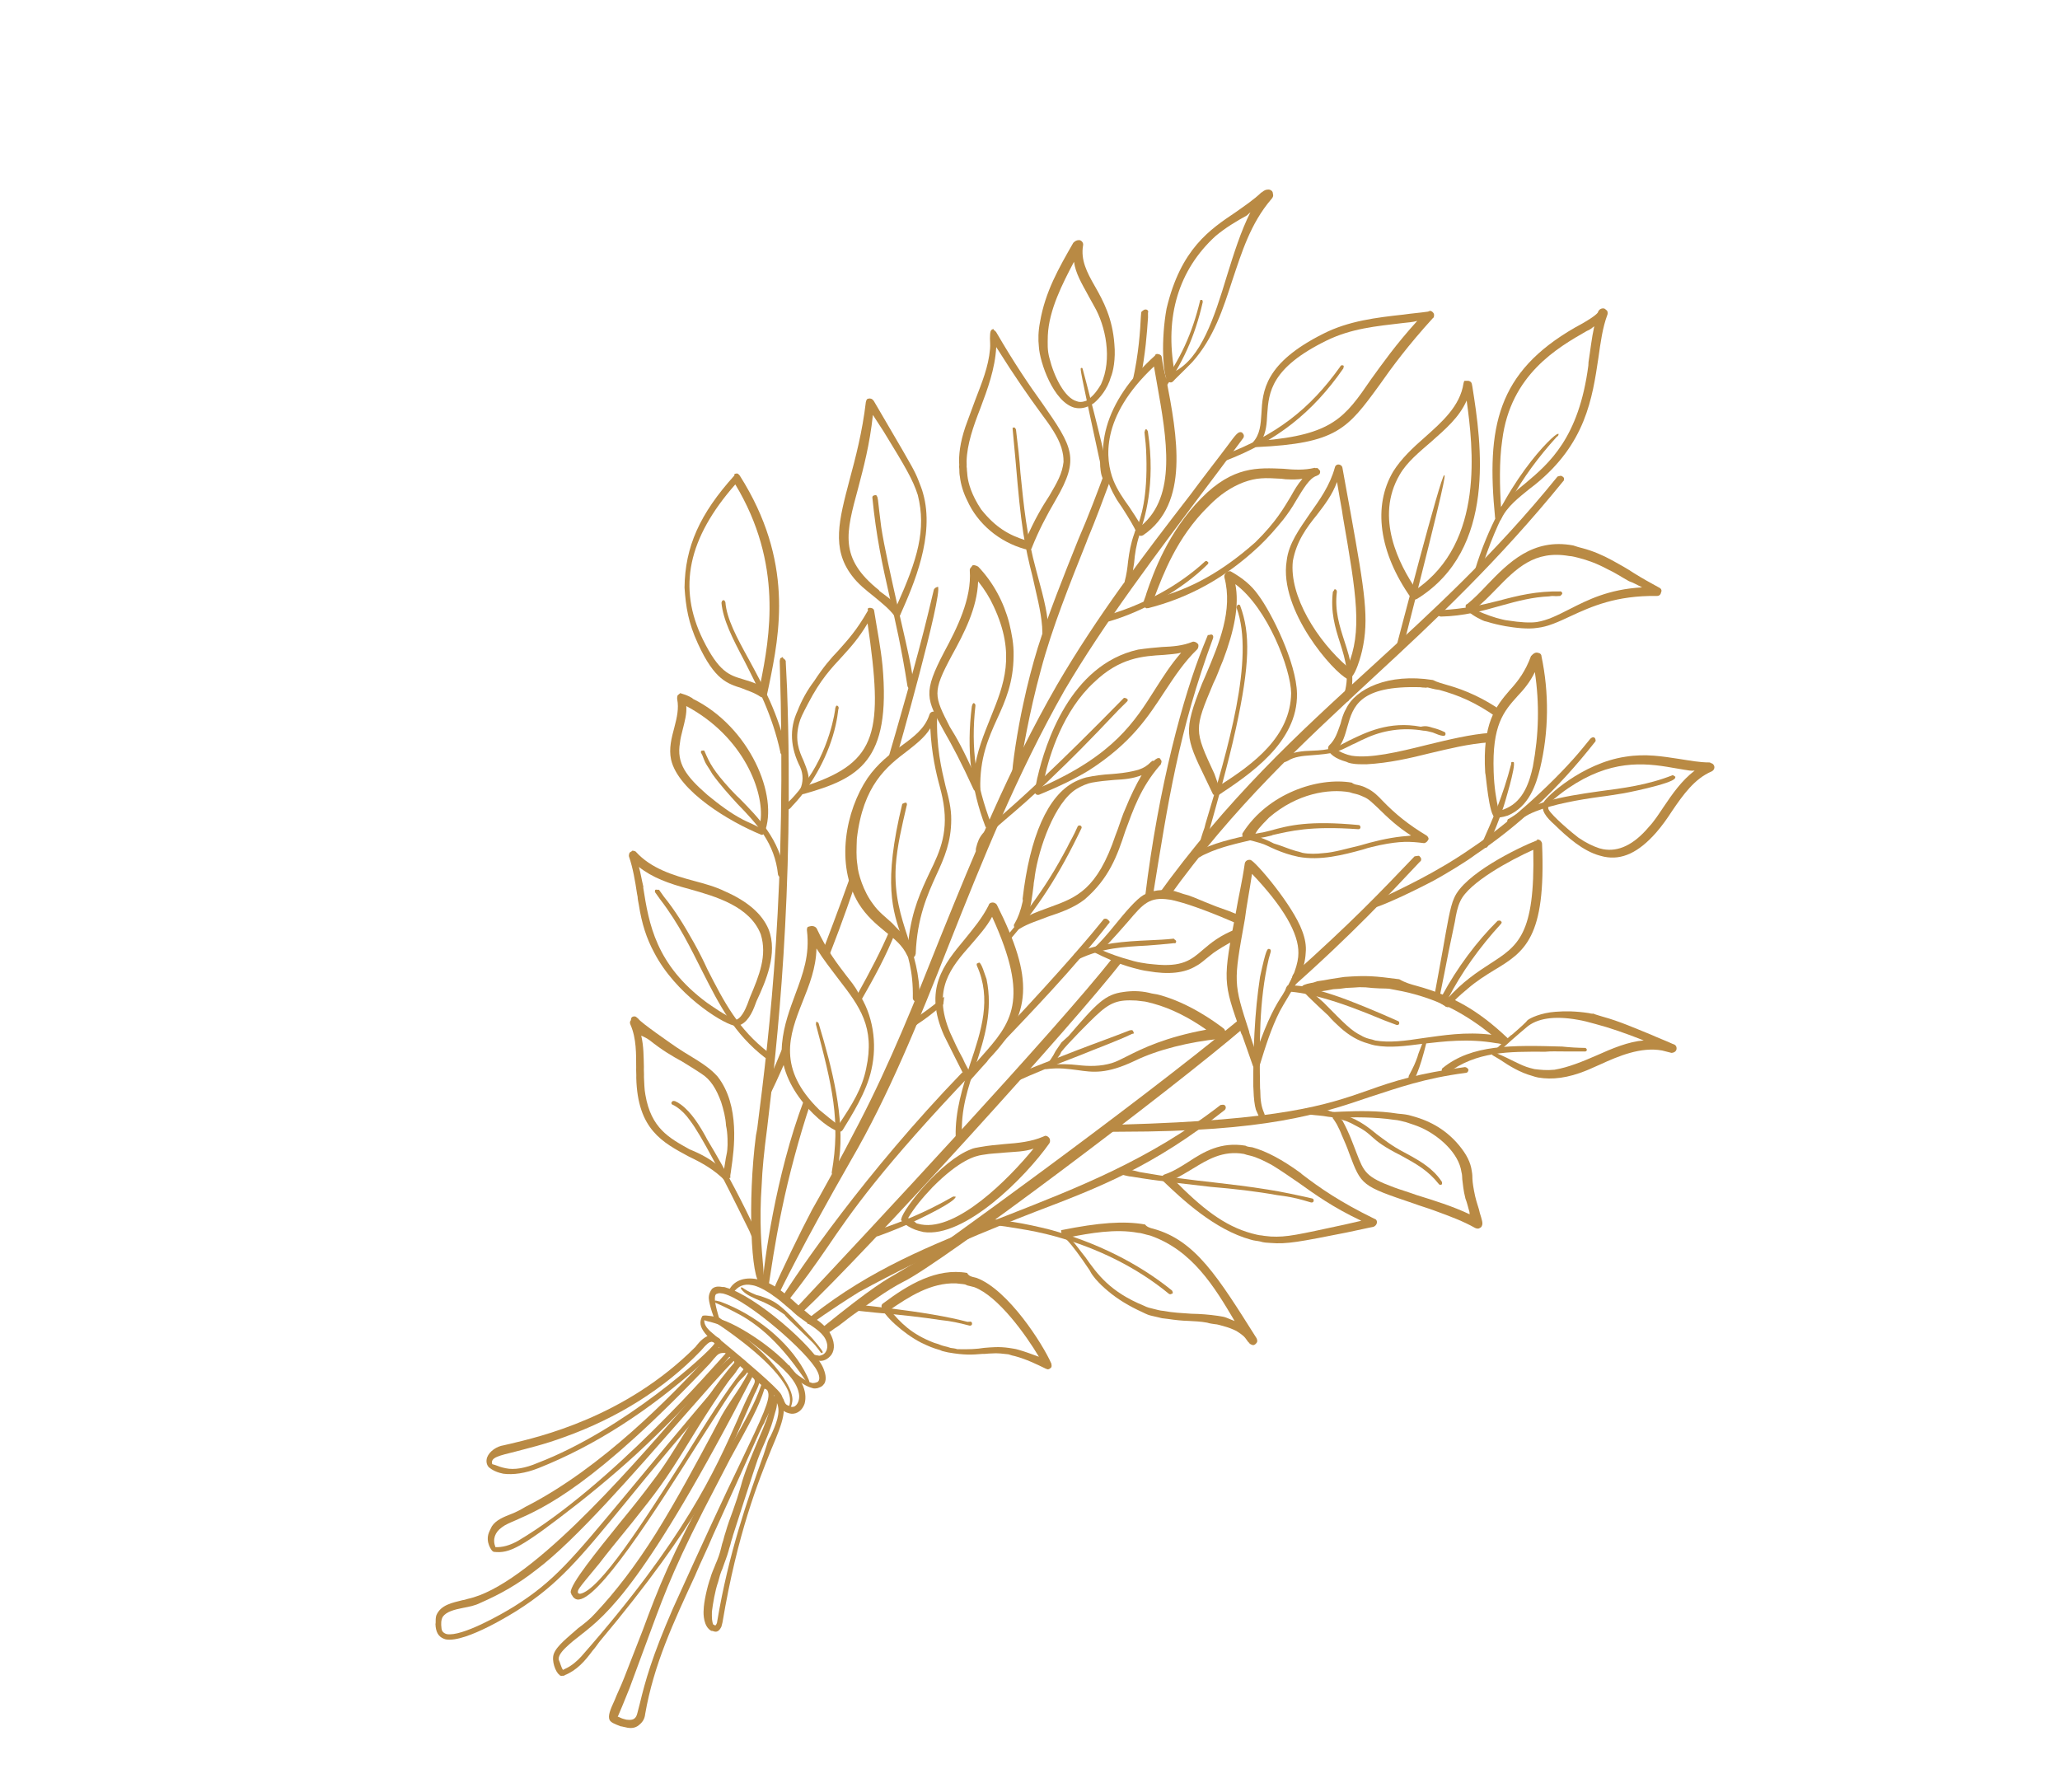 <svg width="292" height="254" viewBox="0 0 292 254" fill="none" xmlns="http://www.w3.org/2000/svg">
<path d="M110.205 197.599C110.285 197.625 110.365 197.651 110.339 197.731C111.789 199.403 111.031 201.46 109.328 205.469C107.521 209.933 104.536 217.336 102.414 229.986C102.362 230.146 102.336 230.36 102.258 230.6C101.996 231.135 101.678 231.43 101.198 231.273C101.198 231.273 101.198 231.273 101.118 231.247C101.038 231.22 100.957 231.194 100.824 231.195C99.728 230.615 99.689 228.829 99.739 228.269C99.757 227.122 100.248 224.933 100.693 223.704C100.848 223.09 101.111 222.555 101.372 221.887L101.398 221.807C101.713 221.112 102.053 220.203 102.234 219.375C102.311 219.002 102.389 218.761 102.52 218.361C102.623 217.907 102.753 217.506 102.858 217.185C103.144 216.171 103.536 215.102 103.876 214.193C104.294 213.044 104.685 211.842 104.997 210.747C105.489 208.825 106.381 206.767 107.402 204.308C108.66 201.394 108.921 200.593 109.076 199.845C109.179 199.391 109.362 198.83 109.701 197.922C109.806 197.601 109.992 197.574 110.205 197.599ZM101.378 230.445C101.485 230.391 101.669 230.097 101.667 229.83C103.278 220.249 105.89 212.768 108.241 206.222L108.736 204.7C108.814 204.326 109.05 203.871 109.235 203.577C109.969 201.999 110.729 200.209 110.134 198.906C110.137 199.306 110.034 199.76 109.877 200.24C109.644 201.095 109.462 201.789 109.148 202.618L108.834 203.446C108.311 204.782 107.864 205.611 107.394 206.921C106.949 208.15 104.004 217.339 103.9 217.659C103.822 218.033 103.665 218.381 103.588 218.754C103.51 219.128 103.353 219.475 103.276 219.849C103.042 220.704 102.675 221.559 102.414 222.361C102.126 222.975 101.97 223.59 101.788 224.284C101.37 225.433 101.038 227.408 100.912 228.475C100.891 229.355 100.922 229.941 101.111 230.313C101.244 230.313 101.298 230.419 101.378 230.445Z" fill="#B98A44"/>
<path d="M108.304 196.091C108.918 196.247 109.346 196.564 109.563 197.123C110.131 198.373 108.972 200.299 108.395 201.529L108.343 201.689C107.974 202.278 107.974 202.278 105.011 208.934L101.077 217.623C100.265 219.574 99.371 221.366 98.612 223.156L98.585 223.237C95.437 230.054 92.682 235.936 91.452 242.982C91.378 243.755 91.008 244.211 90.531 244.587C90.055 244.963 89.443 245.073 88.669 244.865C88.589 244.838 88.376 244.813 88.296 244.787C88.216 244.761 88.136 244.735 88.002 244.735C87.095 244.394 86.587 244.184 86.398 243.812C86.181 243.253 86.416 242.532 87.151 240.954C87.465 240.126 87.938 239.217 88.461 237.881C89.508 235.208 90.371 232.963 91.13 231.039C93.326 225.107 94.974 220.858 100.89 209.892C101.862 207.993 102.836 206.361 103.625 204.89C105.703 201.225 106.993 199.031 107.932 196.279C107.905 196.226 108.144 196.038 108.304 196.091ZM88.635 243.745C88.715 243.771 88.795 243.797 88.928 243.797C89.781 243.898 90.178 243.629 90.359 242.802L90.696 241.493C91.473 238.289 92.408 234.871 95.396 228.001C99.645 218.618 102.636 212.148 104.921 207.442C108.123 200.731 109.278 198.271 108.845 197.287C108.817 197.101 108.656 196.915 108.363 196.863C107.555 199.481 106.424 201.461 103.478 206.837L101.691 210.287C95.857 221.413 94.419 225.288 92.171 231.38C91.439 233.357 90.629 235.575 89.583 238.38L89.217 239.369C88.694 240.705 87.698 243.084 87.541 243.432C87.541 243.432 87.567 243.351 87.647 243.378L87.994 243.536C88.261 243.667 88.475 243.693 88.635 243.745Z" fill="#B98A44"/>
<path d="M106.692 194.1C106.772 194.127 106.772 194.127 106.826 194.233C107.98 195.453 107.691 196.068 107.245 197.03C107.193 197.19 107.088 197.377 106.983 197.565C106.484 198.687 105.934 199.971 105.436 201.093C102.736 207.348 99.041 215.982 84.937 232.782C84.621 233.211 84.357 233.612 84.013 233.987C82.905 235.487 81.769 236.8 79.99 237.504L79.964 237.584L79.884 237.558C79.804 237.532 79.698 237.586 79.564 237.586C79.564 237.586 79.564 237.586 79.484 237.56C79.404 237.534 79.324 237.508 79.27 237.402C78.762 237.058 78.138 235.435 78.504 234.447C78.922 233.298 80.565 232.062 81.941 230.827C82.815 230.182 83.716 229.457 84.35 228.733C87.258 225.65 90.108 221.927 92.953 217.404C95.903 212.694 98.873 207.104 100.898 203.333C101.476 202.237 101.949 201.327 102.291 200.685C102.817 199.749 103.318 199.026 103.845 198.223C104.53 197.206 105.269 196.162 106.215 194.343C106.4 194.182 106.506 194.128 106.692 194.1ZM79.798 236.732L80.064 236.597C81.046 236.165 81.866 235.413 82.421 234.797C96.98 218.234 101.307 208.61 104.689 200.938L104.715 200.858C105.24 199.655 105.764 198.452 106.368 197.275C106.42 197.115 106.526 196.928 106.631 196.74C107.025 195.938 107.183 195.724 106.647 195.194C91.432 224.665 85.975 228.91 82.347 231.758C81.579 232.349 80.864 232.913 80.149 233.61C79.435 234.308 79.12 234.87 79.202 235.296C79.391 235.668 79.529 236.334 79.798 236.732Z" fill="#B98A44"/>
<path d="M105.138 192.617C105.298 192.669 105.485 192.774 105.646 192.96C106.558 193.968 106.136 194.45 105.025 195.55C104.125 196.409 101.861 200.101 98.91 204.678C92.878 214.232 84.632 227.185 81.806 226.748C81.513 226.697 81.352 226.511 81.218 226.379C81.164 226.272 81.083 226.113 81.003 226.087L81.029 226.007C80.949 225.98 80.975 225.9 80.894 225.741C80.832 224.568 84.529 220.014 88.094 215.593C89.704 213.637 91.209 211.736 92.317 210.236C94.139 207.906 95.587 205.497 96.983 203.25C99.09 199.904 101.196 196.426 104.42 192.781L104.526 192.727C104.791 192.592 104.87 192.485 105.138 192.617ZM82.04 225.894C82.12 225.92 82.12 225.92 82.2 225.946C84.993 225.53 91.342 215.547 96.953 206.742C100.035 201.765 102.985 197.055 105.256 194.296C105.388 194.161 105.414 194.081 105.413 193.948C105.359 193.842 105.091 193.577 105.037 193.47L105.011 193.55C102.845 196.123 99.579 201.261 97.288 205.034C94.286 209.904 93.045 211.538 89.534 215.931C87.474 218.45 85.996 220.271 84.913 221.691L84.623 222.039C81.85 225.388 81.85 225.388 81.933 225.815C81.88 225.842 81.88 225.842 82.04 225.894Z" fill="#B98A44"/>
<path d="M104.228 192.009C104.308 192.035 104.388 192.061 104.362 192.141C104.576 192.3 104.738 192.619 104.847 192.965C104.904 193.471 104.589 194.166 104.061 194.836C97.112 202.716 92.279 208.583 88.741 212.923C82.139 220.961 79.182 224.604 73.216 228.372C73.11 228.426 66.057 232.947 63.178 232.404C63.097 232.378 63.097 232.378 63.017 232.352L62.937 232.326C62.11 232.011 61.759 231.32 61.724 230.2L61.75 230.12C61.748 229.72 61.745 229.32 61.849 228.999C62.478 227.476 64.207 227.199 65.562 226.845C65.882 226.816 66.094 226.708 66.333 226.653C74.816 224.817 88.502 209.165 96.639 199.812C100.312 195.605 103.059 192.469 103.963 192.144C103.989 192.063 104.069 192.09 104.228 192.009ZM63.172 231.605C63.172 231.605 63.252 231.631 63.332 231.657C65.465 232.044 71.062 228.865 72.839 227.761C78.513 224.208 81.022 221.127 88.654 211.964C92.141 207.784 96.867 201.97 103.472 194.333C103.868 193.93 104.263 193.262 104.021 192.916C102.672 194.204 99.977 197.313 96.463 201.306C90.201 208.435 81.615 218.351 76.051 222.517C73.429 224.585 70.883 226.013 68.095 227.23C67.299 227.634 66.501 227.772 65.65 227.937C64.373 228.185 63.257 228.485 62.756 229.207C62.519 229.662 62.496 230.142 62.581 230.835C62.61 231.155 62.745 231.42 63.172 231.605Z" fill="#B98A44"/>
<path d="M102.996 191.03C103.37 191.107 103.531 191.293 103.639 191.506C103.693 191.612 103.747 191.852 103.563 192.146C100.552 195.683 97.143 199.489 92.884 203.594C89.498 206.92 85.818 210.061 82.057 213.043C73.741 219.544 72.228 220.247 69.962 219.993L69.748 219.835C69.748 219.835 68.755 218.667 69.304 217.251C69.356 217.091 69.593 216.636 69.724 216.369C70.33 215.459 71.393 215.052 72.561 214.592C73.119 214.376 73.809 214.025 74.472 213.621C85.458 208.037 95.24 197.714 99.364 193.344C100.607 192.11 101.241 191.387 101.532 191.172C101.904 190.983 102.41 190.926 102.863 191.03C102.916 191.003 102.996 191.03 102.996 191.03ZM70.224 219.325C71.183 219.373 72.246 219.1 73.44 218.426C86.621 210.59 101.204 193.68 102.922 191.803C101.963 191.756 101.83 191.89 101.196 192.613C101.038 192.828 100.774 193.096 100.615 193.31C84.224 210.604 77.083 213.766 73.153 215.495C72.277 215.874 71.613 216.144 71.136 216.52C70.156 217.219 69.79 218.208 70.224 219.325Z" fill="#B98A44"/>
<path d="M101.334 189.466C101.948 189.623 102.296 189.914 102.193 190.368C101.959 191.222 100.821 192.269 99.947 192.914L99.576 193.236C91.901 200.08 84.292 204.951 76.351 208.118C74.466 208.875 72.71 209.099 71.35 208.92C71.19 208.868 70.977 208.843 70.817 208.79C69.803 208.503 69.266 207.973 69.266 207.973C68.944 207.601 68.888 207.095 69.044 206.614C69.384 205.706 70.444 205.033 71.376 204.894C71.562 204.866 71.907 204.758 72.333 204.675C76.321 203.718 88.605 200.953 98.601 190.922L98.76 190.708C99.209 190.145 99.923 189.448 100.534 189.338C100.695 189.39 100.934 189.335 101.014 189.362C101.174 189.414 101.254 189.44 101.334 189.466ZM71.237 208.041C71.398 208.094 71.531 208.093 71.691 208.145C72.891 208.405 74.487 208.129 76.186 207.399C88.484 202.687 100.392 191.818 101.262 190.507L101.314 190.346C101.314 190.346 101.234 190.32 101.154 190.294C101.073 190.268 101.074 190.268 100.993 190.242C100.913 190.215 100.833 190.189 100.674 190.27C100.594 190.244 100.222 190.433 99.351 191.478L99.219 191.612C94.195 196.841 87.513 201.039 79.996 203.723C77.074 204.807 74.734 205.328 73.033 205.791C70.72 206.365 69.577 206.611 69.742 207.463L69.796 207.57C70.33 207.7 70.784 207.937 71.237 208.041Z" fill="#B98A44"/>
<path d="M102.33 187.088C105.48 188.162 111.874 192.47 113.657 196.112C114.17 197.122 114.283 198.135 114.05 198.989C113.605 200.218 112.649 200.571 111.875 200.362C111.795 200.336 111.795 200.336 111.715 200.31C111.182 200.179 110.699 199.756 110.456 199.277C110.429 199.091 110.267 198.905 110.24 198.719C110.212 198.532 110.077 198.266 110.023 198.16C109.673 197.602 109.084 197.232 108.442 196.756C108.013 196.439 107.745 196.174 107.317 195.856C106.137 194.717 105.093 193.843 104.235 193.075C99.788 189.182 98.769 188.228 99.504 186.651C99.556 186.491 99.795 186.436 100.515 186.538C100.995 186.562 101.635 186.772 102.089 186.876C102.117 187.062 102.33 187.088 102.33 187.088ZM112.135 199.427C112.295 199.48 112.535 199.425 112.641 199.371C113.198 199.021 113.378 198.193 113.241 197.528C112.853 195.45 110.631 193.704 108.863 192.195L108.515 191.903C106.345 190.13 104.096 188.33 100.761 187.417C100.468 187.365 100.147 187.26 99.827 187.156C99.804 187.636 100.047 188.114 100.583 188.644C100.797 188.803 101.682 189.624 102.806 190.524C105.672 192.88 109.932 196.534 110.658 197.57C110.873 197.862 110.875 198.128 111.063 198.367C111.226 198.819 111.335 199.165 111.788 199.269C111.868 199.295 111.868 199.295 111.948 199.322L112.135 199.427Z" fill="#B98A44"/>
<path d="M102.964 182.551C106.993 183.647 115.405 190.876 116.704 193.961C116.921 194.52 117.274 195.478 116.826 196.173C116.51 196.602 116.323 196.63 115.872 196.792C115.686 196.82 115.446 196.875 115.206 196.796C115.126 196.77 115.046 196.744 115.046 196.744C113.659 196.379 111.703 194.631 111.565 193.965C111.537 193.778 111.616 193.671 111.642 193.591L111.828 193.563C111.908 193.59 111.988 193.616 111.962 193.696C112.312 194.254 112.742 194.705 113.25 195.048C113.758 195.392 114.401 195.868 114.934 195.998C115.014 196.024 115.014 196.024 115.094 196.05C115.255 196.103 115.414 196.022 115.494 196.048C115.6 195.994 115.839 195.939 115.839 195.939C116.317 195.697 116.125 194.924 115.855 194.393C114.585 191.761 105.985 184.293 102.597 183.407C102.517 183.38 102.437 183.354 102.304 183.355C102.011 183.303 101.824 183.331 101.718 183.385C101.612 183.439 101.532 183.413 101.453 183.52C101.11 184.029 101.574 185.599 101.82 186.477L101.928 186.823L103.025 187.537C103.079 187.643 103.16 187.803 103.134 187.883C103.082 188.043 102.976 188.097 102.763 188.071L101.399 187.226C101.265 187.094 100.531 184.992 100.471 184.086C100.441 183.499 100.677 183.045 100.915 182.723C101.285 182.401 101.711 182.319 102.378 182.448C102.697 182.42 102.884 182.525 102.964 182.551Z" fill="#B98A44"/>
<path d="M107.857 181.536C108.017 181.588 108.23 181.614 108.391 181.666C109.992 182.19 111.921 183.885 113.315 185.183C113.877 185.633 114.359 186.057 114.708 186.348C114.922 186.506 115.136 186.665 115.35 186.824C116.206 187.325 117.009 187.987 117.628 188.943C118.302 190.139 118.39 191.232 117.863 192.035C117.388 192.677 116.698 193.028 116.031 192.899C115.951 192.873 115.951 192.873 115.871 192.846C115.791 192.82 115.711 192.794 115.498 192.769C115.338 192.716 115.364 192.636 115.284 192.61C115.204 192.584 115.149 192.344 115.175 192.264C115.227 192.104 115.333 192.05 115.546 192.075C115.626 192.101 115.626 192.101 115.626 192.101C115.706 192.127 115.786 192.154 115.92 192.153C116.08 192.205 116.213 192.204 116.319 192.151C116.931 192.04 117.3 191.452 117.268 190.732C117.126 189.4 116.055 188.606 114.557 187.628C113.914 187.152 113.139 186.677 112.361 185.935C112.307 185.829 111.879 185.511 111.879 185.511C110.78 184.531 108.771 182.81 106.957 182.261C106.796 182.209 106.663 182.21 106.583 182.183C105.463 181.95 104.587 182.328 103.928 183.266C103.902 183.346 103.795 183.4 103.582 183.374C103.502 183.348 103.422 183.322 103.368 183.215C103.314 183.109 103.34 183.029 103.339 182.896C103.996 181.559 105.457 181.017 107.216 181.326C107.51 181.378 107.67 181.43 107.857 181.536Z" fill="#B98A44"/>
<path d="M93.413 126.138L94.112 127.121C95.723 129.111 96.963 131.156 98.338 133.601C99.066 134.903 99.687 136.126 100.254 137.376C102.684 142.16 104.627 145.855 108.938 149.215C109.072 149.348 109.127 149.588 109.075 149.748C109.023 149.908 108.784 150.096 108.597 149.991C108.517 149.964 108.437 149.938 108.437 149.938C104.046 146.552 101.967 142.458 99.591 137.779C97.918 134.483 96.323 131.08 93.555 127.47L92.856 126.488L92.828 126.302C92.854 126.222 92.88 126.141 92.88 126.141L93.066 126.114L93.146 126.14L93.413 126.138Z" fill="#B98A44"/>
<path d="M89.806 120.614C89.886 120.64 90.099 120.666 90.153 120.772C92.273 123.106 95.369 124.074 98.384 124.882C99.851 125.274 101.399 125.691 102.735 126.35C105.993 127.77 108.057 129.598 108.95 131.752C110.279 135.157 108.549 139.113 107.236 141.92L106.923 142.749C106.373 144.165 105.45 145.503 104.145 145.431C104.065 145.405 104.065 145.405 103.985 145.379C102.064 144.884 95.751 140.868 92.729 135.047C91.623 133.001 90.969 130.925 90.551 128.262C90.468 127.835 90.385 127.409 90.384 127.143L90.301 126.717C90.022 124.852 89.716 123.067 89.173 121.471C89.119 121.365 89.144 121.151 89.196 120.991C89.248 120.831 89.354 120.777 89.567 120.669C89.487 120.643 89.646 120.562 89.806 120.614ZM104.059 144.605C105.018 144.653 105.699 142.969 105.935 142.381L106.301 141.393C107.637 138.239 108.763 135.459 107.837 132.452C106.291 128.488 101.515 127.103 97.699 126.033C94.765 125.25 92.469 124.411 90.567 122.902C90.813 123.781 90.953 124.713 91.199 125.725L91.173 125.805C91.981 130.946 92.927 136.753 100.208 142.148C100.716 142.492 103.018 144.131 103.844 144.313L104.059 144.605Z" fill="#B98A44"/>
<path d="M237.344 110.035C237.424 110.062 237.504 110.088 237.478 110.168L237.426 110.328C237.032 111.13 229.932 112.532 229.852 112.506C228.92 112.645 227.883 112.838 226.872 112.95C223.812 113.368 220.195 114.003 217.646 115.031C216.424 115.518 215.364 116.191 214.409 116.81C214.303 116.864 214.144 116.945 214.064 116.919C213.904 116.866 213.716 116.761 213.662 116.521C213.634 116.335 213.659 116.121 213.898 116.067C215.807 114.829 217.135 114.288 219.074 113.636C221.519 112.929 224.126 112.54 226.68 112.178C230.059 111.732 233.518 111.311 237.13 109.877L237.344 110.035Z" fill="#B98A44"/>
<path d="M242.551 108.192C242.844 108.243 242.979 108.509 243.007 108.695C243.036 109.015 242.878 109.229 242.612 109.364C240.196 110.392 238.561 112.694 237.032 114.943C236.321 116.04 235.582 117.085 234.737 118.049C232.279 120.837 229.917 121.971 227.384 121.452C227.223 121.4 227.01 121.375 226.77 121.296C224.369 120.644 222.172 118.684 220.322 116.882C219.223 115.902 218.284 114.841 218.835 113.691C219.15 112.996 224.256 108.193 230.401 107.277C233.301 106.807 235.727 107.245 237.966 107.579C239.486 107.81 240.899 108.095 242.364 108.086L242.551 108.192ZM226.71 120.257C226.87 120.309 227.083 120.334 227.243 120.387C229.376 120.774 231.553 119.801 233.719 117.229C234.459 116.451 235.092 115.461 235.777 114.444C237.068 112.517 238.387 110.642 240.215 109.245C239.709 109.302 239.256 109.198 238.749 109.121L237.07 108.837C232.883 108.089 228.221 107.717 222.31 111.724C221.461 112.289 220.667 112.96 219.952 113.524C219.449 113.981 219.372 114.354 219.508 114.753C219.967 115.657 222.994 118.199 223.743 118.754C224.867 119.521 225.829 119.968 226.71 120.257Z" fill="#B98A44"/>
<path d="M148.791 174.308C155.381 176.109 161.367 179.086 166.134 182.951C166.188 183.057 166.242 183.163 166.243 183.297C166.217 183.377 166.111 183.431 165.871 183.485L165.711 183.433C161.238 179.753 155.76 176.986 149.543 175.264C147.836 174.794 146.049 174.431 144.236 174.149C142.556 173.865 140.744 173.583 138.906 173.514C138.532 173.436 138.477 173.196 138.529 173.036C138.582 172.876 138.766 172.581 139.006 172.66C140.552 172.811 142.044 172.988 143.564 173.219C145.377 173.502 147.11 173.892 148.791 174.308Z" fill="#B98A44"/>
<path d="M163.49 174.194C169.467 175.839 172.645 181.046 178.111 189.705C178.246 189.971 178.248 190.238 178.116 190.372C177.957 190.586 177.719 190.774 177.452 190.642C177.292 190.59 177.104 190.484 177.023 190.325L176.889 190.192C176.378 189.449 176.244 189.316 175.254 188.682C174.72 188.419 174.213 188.208 173.359 187.974C172.985 187.896 172.638 187.738 172.159 187.714C171.865 187.662 171.519 187.638 171.119 187.507C170.159 187.326 169.28 187.304 168.454 187.256C167.575 187.235 166.589 187.134 165.576 186.98L164.723 186.878C164.563 186.826 164.43 186.827 164.189 186.748L163.736 186.644L163.283 186.54C162.829 186.436 162.669 186.384 161.867 185.989C160.131 185.199 158.42 184.196 157 182.978C156.303 182.396 155.901 181.998 155.284 181.308C155.069 181.016 154.774 180.698 154.585 180.326L154.477 180.113C151.409 175.519 150.715 175.337 150.715 175.337L150.635 175.31L150.555 175.284L150.39 174.432L150.496 174.378C155.708 173.334 159.301 173.046 162.314 173.588C162.556 173.933 163.037 174.091 163.49 174.194ZM175.005 187.271C172.095 182.329 168.97 177.228 163.044 175.157C162.884 175.105 162.671 175.079 162.51 175.027C162.137 174.949 161.79 174.791 161.31 174.767C158.137 174.173 154.52 174.807 151.488 175.412C151.648 175.464 151.702 175.571 151.836 175.703C152.588 176.525 153.153 177.375 153.851 178.224C155.546 180.64 157.347 183.136 162.154 185.107C162.609 185.344 163.062 185.448 163.515 185.552C163.969 185.656 164.449 185.813 164.929 185.837C166.262 186.096 167.487 186.142 168.873 186.24C170.151 186.26 171.404 186.359 172.63 186.538C173.003 186.616 173.483 186.64 173.83 186.798C174.097 186.929 174.578 187.086 175.005 187.271Z" fill="#B98A44"/>
<path d="M177.269 121.909C177.989 122.145 183.278 128.352 184.582 131.971C184.989 133.035 185.182 134.073 185.082 135.06C184.965 137.327 183.992 139.093 182.912 140.779L182.517 141.448C182.122 142.117 181.753 142.705 181.412 143.347C180.177 145.781 179.343 148.479 178.562 151.016C178.511 151.31 178.245 151.444 177.979 151.446C177.819 151.394 177.632 151.288 177.577 151.049C177.033 149.452 176.518 148.042 176.083 146.791L175.948 146.526C173.313 139.103 173.313 139.103 175.215 129.173C175.522 127.278 176.065 125.062 176.446 122.394C176.524 122.02 176.895 121.831 177.269 121.909ZM178.044 149.206C179.819 144.156 180.846 142.497 181.821 140.999C182.348 140.062 182.849 139.339 183.477 137.816C183.895 136.667 184.049 135.786 184.044 135.12C184.105 132.347 181.895 128.52 177.469 123.881C177.113 126.336 176.675 128.498 176.474 130.206L176.423 130.499C174.833 139.334 174.833 139.334 177.064 146.226L177.092 146.412C177.337 147.157 177.637 148.142 178.044 149.206Z" fill="#B98A44"/>
<path d="M164.333 107.481C164.413 107.508 164.493 107.534 164.467 107.614C164.601 107.747 164.682 107.906 164.63 108.066C164.578 108.227 164.553 108.44 164.393 108.521C161.699 111.63 160.629 114.782 159.505 117.828C158.357 121.354 157.181 124.561 153.74 127.514C152.256 128.669 150.397 129.347 148.564 129.944C147.236 130.485 145.827 130.867 144.554 131.648C144.448 131.701 144.289 131.782 144.209 131.756C144.049 131.704 143.861 131.598 143.78 131.439C143.699 131.279 143.672 131.093 143.804 130.959C144.304 130.103 144.67 129.114 144.954 127.833C144.98 127.752 145.006 127.672 144.951 127.433C145.981 118.548 148.525 112.774 152.346 110.832C152.824 110.589 153.434 110.346 153.966 110.209C155.109 109.962 156.36 109.795 157.531 109.735C158.622 109.648 159.634 109.536 160.591 109.317C160.777 109.289 161.122 109.18 161.362 109.125C162.159 108.854 162.609 108.558 163.138 108.022L163.43 107.807L163.484 107.913C163.987 107.457 164.173 107.429 164.333 107.481ZM145.66 129.881C146.775 129.315 147.811 128.989 148.874 128.583C152.593 127.227 155.514 126.144 158.124 118.396L158.438 117.568C158.804 116.579 159.089 115.564 159.536 114.602C160.216 112.918 161.03 111.234 161.82 109.896C160.598 110.383 159.321 110.497 158.016 110.558C156.925 110.645 155.781 110.758 154.743 110.951C154.132 111.061 153.256 111.44 152.593 111.844C149.49 113.755 147.245 120.247 146.686 124.143C146.663 124.623 146.506 125.104 146.509 125.504C146.307 127.078 146.157 128.492 145.66 129.881Z" fill="#B98A44"/>
<path d="M132.464 100.872C132.757 100.923 132.892 101.189 132.84 101.349C132.685 105.909 133.452 108.998 134.028 111.447C134.493 113.151 134.85 114.642 134.834 116.188C134.829 119.334 133.885 121.553 132.705 124.093C131.446 126.873 130.003 130.081 129.799 135.201C129.747 135.361 129.722 135.575 129.562 135.656C129.43 135.79 129.191 135.845 129.031 135.792C128.871 135.74 128.684 135.634 128.603 135.475C127.927 134.012 126.802 133.113 125.463 132.054C124.204 131.022 122.812 129.857 121.707 128.077C118.367 122.551 119.885 114.89 122.969 110.313C124.393 108.251 126.168 106.881 127.784 105.725C129.533 104.435 131.096 103.306 131.748 101.302C131.852 100.982 132.118 100.847 132.464 100.872ZM128.774 133.314C129.25 128.992 130.589 126.238 131.77 123.698C133.319 120.57 134.551 117.736 133.587 113.076C133.504 112.65 133.367 112.118 133.231 111.585C132.684 109.589 132.053 106.9 131.868 103.248C131.104 104.506 129.859 105.473 128.668 106.413C125.674 108.67 122.337 111.303 121.457 118.907C121.414 120.267 121.342 121.44 121.536 122.612C121.598 123.785 122.388 126.393 123.759 128.171C124.512 129.26 125.582 130.054 126.467 130.875C127.245 131.75 128.049 132.412 128.774 133.314Z" fill="#B98A44"/>
<path d="M128.479 113.799L128.533 113.906L128.561 114.092L128.509 114.253C127.863 117.056 127.163 119.886 126.97 122.793C126.733 126.927 127.712 129.908 128.664 132.835C129.508 135.416 130.378 138.05 130.349 141.543C130.323 141.623 130.298 141.837 130.192 141.891C130.085 141.945 129.926 142.026 129.766 141.973C129.606 141.921 129.419 141.815 129.39 141.496C129.469 137.576 128.628 135.261 127.866 132.973C126.535 129.168 125.15 125.257 127.894 113.963C128.16 113.828 128.266 113.774 128.479 113.799Z" fill="#B98A44"/>
<path d="M153.161 117.039L153.295 117.172L153.323 117.358C150.121 124.069 147.091 128.753 142.81 133.604L142.704 133.658L142.354 133.1C144.943 130.179 147.501 126.538 148.713 124.584C149.714 123.005 150.477 121.614 151.265 120.143C151.685 119.261 151.817 119.127 152.343 118.057L152.789 117.095C152.895 117.041 153.001 116.987 153.161 117.039Z" fill="#B98A44"/>
<path d="M133.71 142.377C132.175 143.692 131.062 144.525 130.108 145.144L129.631 145.52C129.525 145.574 129.419 145.628 129.285 145.629C129.125 145.577 128.938 145.471 128.883 145.231C128.855 145.045 128.88 144.831 129.12 144.777L129.862 144.266C130.816 143.647 132.035 142.76 133.544 141.524L133.836 141.309L133.71 142.377Z" fill="#B98A44"/>
<path d="M179.939 134.531C180.099 134.583 180.153 134.69 180.128 134.903L179.842 135.918C178.445 141.845 178.516 148.164 178.611 154.269L178.64 154.588C178.65 156.055 178.816 156.907 179.141 157.678C179.25 158.024 179.33 158.05 179.224 158.104C179.278 158.211 179.252 158.291 179.252 158.424C179.12 158.558 178.961 158.639 178.801 158.587C178.641 158.534 178.587 158.428 178.453 158.295C178.264 157.923 178.182 157.631 178.02 157.312C177.829 156.673 177.715 155.66 177.681 154.541L177.65 153.954C177.636 151.821 177.67 149.128 177.812 146.515C177.977 143.421 178.227 141.02 178.608 138.485C179.486 134.427 179.646 134.479 179.939 134.531Z" fill="#B98A44"/>
<path d="M175.66 85.739C175.74 85.765 175.82 85.791 175.794 85.871C177.259 89.808 177.157 94.208 175.195 103.231C174.008 108.651 172.473 113.912 171.174 118.586L170.759 120.135C170.707 120.428 170.468 120.483 170.282 120.511C170.122 120.458 169.988 120.459 169.934 120.353C169.881 120.246 169.907 120.166 169.932 119.953C170.165 119.098 170.399 118.244 170.739 117.335L170.869 116.801C174.018 106.304 177.896 93.297 175.29 86.194C175.236 86.088 175.262 86.007 175.342 85.9C175.473 85.633 175.58 85.712 175.66 85.739Z" fill="#B98A44"/>
<path d="M174.375 80.974L174.455 81C176.14 81.95 177.398 82.982 178.367 84.363C180.221 86.831 183.759 93.929 183.843 98.301C183.998 105.312 176.919 109.913 172.731 112.711C172.625 112.765 172.466 112.846 172.306 112.794C172.145 112.741 172.091 112.635 171.958 112.636L170.877 110.376C168.014 104.474 167.689 103.703 170.385 96.915L170.909 95.712C172.822 91.194 174.787 86.517 173.556 81.859C173.528 81.672 173.553 81.459 173.685 81.324C173.87 81.03 174.109 80.975 174.375 80.974ZM172.749 111.431C177.76 108.282 182.926 104.386 183.017 98.253C182.967 94.867 179.711 86.221 175.107 82.809C175.687 85.792 174.966 89.369 173.371 93.591C172.847 94.794 172.455 95.996 172.009 96.825C169.232 103.453 169.232 103.453 172.151 109.728L172.749 111.431Z" fill="#B98A44"/>
<path d="M202.997 103.147C203.53 103.277 204.171 103.486 204.705 103.75C204.865 103.802 204.919 103.909 204.894 104.122C204.842 104.282 204.736 104.336 204.523 104.311C204.443 104.285 204.443 104.285 204.229 104.259C203.856 104.181 203.402 103.944 203.081 103.839C202.628 103.736 202.147 103.578 201.748 103.581C198.895 103.091 195.969 103.508 193.394 104.75C192.73 105.021 192.12 105.397 191.669 105.56C189.493 106.666 189.174 106.828 185.634 107.089C184.729 107.148 183.399 107.289 182.604 107.827C182.338 107.962 182.232 108.016 182.046 108.043C181.966 108.017 181.832 107.885 181.699 107.885C181.645 107.779 181.671 107.699 181.67 107.566C181.696 107.485 181.722 107.405 181.828 107.351C183.234 106.57 184.645 106.455 186.029 106.42C187.014 106.387 188.106 106.301 189.089 106.002C189.727 105.812 190.443 105.381 191.239 104.976C193.601 103.842 196.892 102.17 201.398 103.023C202.116 102.859 202.516 102.99 202.997 103.147Z" fill="#B98A44"/>
<path d="M205.139 97.109C207.78 97.84 210.398 99.05 212.887 100.795L212.941 100.902C212.915 100.982 212.809 101.036 212.783 101.116C212.65 101.25 212.466 101.544 212.414 101.705L212.388 101.785L212.228 101.733C209.096 99.511 206.666 98.539 204.025 97.808C203.172 97.707 202.825 97.549 202.531 97.497C202.371 97.445 202.238 97.446 202.132 97.5C201.972 97.447 201.733 97.502 201.359 97.424C192.676 97.156 191.791 100.147 190.986 103.031C190.648 104.207 190.363 105.355 189.49 106.266C189.918 106.584 190.426 106.794 191.066 107.004C191.227 107.056 191.44 107.081 191.6 107.134C194.212 107.545 198.094 106.642 202.241 105.604C205.272 104.866 208.542 104.074 211.257 103.898L211.337 103.924L211.365 104.111C211.288 104.484 211.21 104.725 211.159 105.152L211.133 105.232C208.046 105.463 205.388 106.146 202.702 106.775C199.858 107.485 196.933 108.169 193.685 108.348C192.887 108.352 192.221 108.356 191.554 108.227C191.261 108.175 191.021 108.097 190.834 107.991C189.286 107.574 188.376 106.833 188.265 106.22C188.237 106.034 188.262 105.82 188.394 105.686C189.294 104.828 189.58 103.813 190.024 102.584C190.179 101.97 190.387 101.195 190.782 100.526C192.12 97.639 196.791 95.398 203.11 96.401C203.831 96.77 204.498 96.899 205.139 97.109Z" fill="#B98A44"/>
<path d="M143.796 60.599C143.876 60.625 143.93 60.731 144.011 60.891C144.293 63.155 144.52 65.18 144.639 66.992C145.125 71.762 145.499 75.786 146.892 80.897C148.231 85.768 148.425 86.806 148.712 89.871C148.741 90.191 148.769 90.377 148.637 90.511C148.531 90.565 148.504 90.645 148.291 90.62L148.184 90.54C148.024 90.488 147.837 90.382 147.782 90.143C147.782 90.143 147.722 89.237 147.72 88.837C147.544 86.518 146.888 84.176 146.338 81.646C145.846 79.756 145.379 77.653 145.044 75.548C144.598 72.565 144.368 70.14 143.962 65.397L143.53 60.733L143.583 60.573C143.61 60.626 143.69 60.653 143.796 60.599Z" fill="#B98A44"/>
<path d="M140.851 46.778C141.011 46.831 141.065 46.937 141.199 47.07C143.813 51.56 145.912 54.64 147.713 57.136C152.124 63.455 153.04 64.996 149.698 70.775C148.303 73.156 147.226 75.242 146.284 77.594C146.232 77.888 145.887 77.996 145.727 77.944C145.567 77.891 145.353 77.866 145.273 77.84C141.618 76.822 138.564 74.227 137.103 70.956C136.537 69.84 136.182 68.615 136.068 67.603C135.985 67.177 135.984 66.91 135.981 66.51L135.952 66.191C135.978 66.11 135.975 65.71 135.946 65.391C135.936 63.924 136.243 62.029 137.132 59.705C137.524 58.636 137.89 57.647 138.256 56.659C139.171 54.254 140.115 52.035 140.337 49.448C140.386 48.887 140.329 48.381 140.326 47.981C140.347 47.101 140.344 46.701 140.85 46.645L140.851 46.778ZM145.371 76.586C146.655 73.592 147.788 71.746 148.763 70.247C149.868 68.348 150.552 67.197 150.754 65.49C150.748 64.69 150.692 64.317 150.446 63.438C149.957 61.948 149.069 60.594 147.402 58.364C145.87 56.267 143.987 53.612 141.214 49.202C141.049 52.296 139.977 55.182 138.983 57.827C137.937 60.5 137.075 63.011 137.012 65.384C137.04 65.704 137.016 66.051 137.017 66.184L137.045 66.371C137.048 66.77 137.131 67.197 137.133 67.463C137.246 68.476 137.711 70.179 139.083 72.224C141.125 74.798 143.076 75.88 145.371 76.586Z" fill="#B98A44"/>
<path d="M224.722 148.557C224.802 148.583 224.936 148.715 224.937 148.849C224.885 149.009 224.779 149.063 224.646 149.064L221.503 149.056C220.704 149.06 219.878 149.012 219.053 149.097C213.834 149.074 209.333 149.021 205.12 152.165C205.014 152.219 204.855 152.3 204.775 152.274C204.615 152.222 204.428 152.116 204.373 151.877C204.345 151.69 204.37 151.477 204.476 151.423C208.634 148.039 214.307 148.165 221.418 148.363C222.618 148.489 223.577 148.537 224.722 148.557Z" fill="#B98A44"/>
<path d="M227.141 144.116C229.542 144.769 231.786 145.769 234.056 146.688C235.098 147.162 236.166 147.556 237.128 148.003C237.581 148.107 237.69 148.453 237.639 148.747C237.588 149.04 237.296 149.255 236.897 149.258L236.817 149.232C236.657 149.179 236.363 149.128 236.203 149.075C236.043 149.023 235.75 148.971 235.59 148.919C232.577 148.377 229.443 149.702 226.789 150.917C226.125 151.188 225.435 151.538 224.877 151.755C222.222 152.837 220.013 153.09 218.04 152.755C217.747 152.704 217.507 152.625 217.186 152.52C215.479 152.051 214.035 151.179 212.51 150.149L211.654 149.647C211.494 149.595 211.439 149.355 211.491 149.195C211.543 149.035 211.648 148.847 211.862 148.873C212.153 148.658 213.079 147.719 214.19 146.753L214.297 146.699C215.461 145.705 216.414 144.82 216.519 144.633C216.89 144.31 218.456 143.581 220.452 143.436C221.863 143.321 223.407 143.339 225.22 143.621C225.38 143.674 225.674 143.725 225.86 143.697C226.127 143.829 226.581 143.933 227.141 144.116ZM216.886 151.402C217.046 151.455 217.339 151.506 217.499 151.559C218.352 151.66 219.205 151.762 220.349 151.649C222.318 151.317 224.415 150.451 226.327 149.614C228.557 148.614 230.814 147.667 232.997 147.494C230.406 146.47 228.137 145.684 226.136 145.162C225.203 144.901 224.429 144.692 223.629 144.564C220.323 143.97 217.849 144.358 216.366 145.647C215.89 146.023 215.069 146.774 214.275 147.445C213.455 148.197 212.581 148.975 212.158 149.324C214.268 150.192 215.498 151.037 216.886 151.402Z" fill="#B98A44"/>
<path d="M212.613 130.498C212.693 130.524 212.747 130.631 212.827 130.657C212.881 130.763 212.855 130.843 212.776 130.951C209.684 134.328 207.152 137.889 205.234 141.607C205.182 141.767 204.943 141.955 204.756 141.849C204.596 141.797 204.542 141.691 204.408 141.558C204.354 141.452 204.379 141.238 204.405 141.158C206.535 137.2 209.358 133.424 212.294 130.527L212.613 130.498Z" fill="#B98A44"/>
<path d="M202.08 147.624L202.134 147.73L202.162 147.917C202.058 148.371 201.798 149.306 201.798 149.306C201.383 150.854 200.965 152.003 200.519 152.966C200.467 153.126 200.228 153.314 200.041 153.209C199.881 153.156 199.827 153.05 199.693 152.917C199.639 152.811 199.664 152.598 199.69 152.517C200.505 150.966 200.557 150.806 200.923 149.817C201.027 149.363 201.341 148.668 201.707 147.68C201.787 147.706 201.893 147.519 202.08 147.624Z" fill="#B98A44"/>
<path d="M218.073 119.028C218.366 119.08 218.581 119.372 218.583 119.638C219.155 132.992 216.132 134.93 211.73 137.569C210.51 138.323 209.291 139.076 207.993 140.204C206.722 141.251 206.061 141.922 205.745 142.35C205.454 142.698 205.322 142.832 205.162 142.78C205.082 142.754 204.869 142.729 204.815 142.622L203.451 141.777C203.317 141.645 203.236 141.485 203.288 141.325C203.724 138.896 204.186 136.52 204.545 134.465C205.135 131.156 205.543 128.54 206.12 127.311C207.534 123.916 215.125 120.192 217.914 119.109C217.78 118.976 217.913 118.976 218.073 119.028ZM205.074 141.687C207.32 139.141 209.388 137.823 211.191 136.639C215.168 134.082 217.607 132.575 217.337 120.472C214.072 121.931 208.209 125.112 207.002 127.732C206.582 128.614 206.402 129.575 206.223 130.669L205.347 134.86C204.318 140.199 204.162 140.68 204.087 141.32L204.54 141.424L205.074 141.687Z" fill="#B98A44"/>
<path d="M204.719 67.357C204.88 67.409 205.093 67.434 198.948 91.493C198.845 91.947 198.525 91.975 198.445 91.949C198.285 91.897 198.152 91.898 198.098 91.791C198.044 91.685 198.07 91.605 197.989 91.445C198.067 91.205 204.24 67.333 204.719 67.357Z" fill="#B98A44"/>
<path d="M208.222 54.005C208.382 54.057 208.569 54.163 208.624 54.402L208.707 54.828C209.988 62.873 212.195 77.87 200.873 84.896C200.767 84.95 200.661 85.004 200.448 84.978C200.287 84.926 200.233 84.82 199.993 84.741C195.448 78.289 194.577 71.709 197.499 66.813C198.605 65.046 200.272 63.464 201.94 62.014C204.374 59.84 206.969 57.585 207.452 54.329C207.504 54.169 207.503 54.036 207.609 53.982C207.956 54.006 208.062 53.952 208.222 54.005ZM200.731 83.564C210.484 76.867 208.792 63.28 207.895 56.78C206.847 59.185 204.834 60.877 202.902 62.595C201.235 64.044 199.434 65.495 198.408 67.287C194.828 73.387 198.363 80.085 200.731 83.564Z" fill="#B98A44"/>
<path d="M221.238 83.842C221.318 83.868 221.452 84.001 221.453 84.134C221.401 84.294 221.295 84.349 221.162 84.483L220.577 84.513C220.097 84.489 220.017 84.463 219.592 84.545C217.302 84.639 215.175 85.185 212.836 85.838C210.152 86.601 207.521 87.336 204.219 87.409L204.139 87.383C203.846 87.331 203.711 87.065 203.763 86.905C203.815 86.745 203.866 86.451 204.16 86.503C207.54 86.323 210.067 85.775 212.486 85.147C215.25 84.411 217.802 83.783 221.238 83.842Z" fill="#B98A44"/>
<path d="M224.338 77.718C225.725 78.084 227.167 78.688 228.557 79.453C229.573 80.007 230.696 80.64 231.606 81.248C232.783 81.988 233.985 82.647 235.188 83.306C235.536 83.464 235.565 83.784 235.459 83.971C235.408 84.265 235.197 84.506 234.85 84.482C229.071 84.409 225.593 85.976 222.62 87.353C220.895 88.163 219.435 88.839 217.918 89.008C216.562 89.229 214.776 89 213.389 88.768C212.429 88.587 211.523 88.379 210.802 88.143C210.509 88.092 210.268 88.013 210.081 87.908C209.467 87.618 207.837 86.774 207.752 86.082C207.724 85.895 207.749 85.682 207.988 85.627C208.889 84.902 209.814 83.963 210.766 82.945C213.78 79.807 217.244 76.241 223.004 77.326C223.564 77.51 223.884 77.614 224.338 77.718ZM212.13 87.602C212.663 87.732 213.224 87.916 213.783 87.966C215.383 88.223 216.902 88.32 217.833 88.182C219.375 87.933 220.755 87.231 222.454 86.368C225.107 85.019 228.026 83.535 232.765 83.267C232.15 82.978 231.562 82.608 230.921 82.399C229.906 81.845 228.889 81.157 227.847 80.684C226.377 79.893 225.069 79.42 223.761 79.082C223.308 78.978 222.908 78.847 222.428 78.823C217.522 77.972 214.957 80.547 212.022 83.577C211.096 84.516 210.145 85.534 208.979 86.394C209.754 86.736 210.796 87.21 212.13 87.602Z" fill="#B98A44"/>
<path d="M166.508 133.197C166.588 133.224 166.722 133.356 166.723 133.489C166.697 133.569 166.672 133.783 166.432 133.704C165.101 133.846 163.824 133.96 162.6 134.047C159.219 134.227 156.29 134.378 152.946 135.944C152.84 135.998 152.76 135.972 152.627 135.972C152.466 135.92 152.279 135.814 152.224 135.575C152.196 135.388 152.302 135.201 152.461 135.12C155.806 133.687 159.426 133.453 162.887 133.299C164.059 133.238 165.177 133.205 166.374 133.065L166.508 133.197Z" fill="#B98A44"/>
<path d="M167.768 126.738C168.222 126.842 168.702 126.999 169.21 127.209L170.732 127.84C172.334 128.497 172.334 128.497 174.203 129.153L175.885 129.836L175.914 130.156C175.863 130.449 175.863 130.449 175.811 130.609L175.708 131.063L175.547 131.011C171.781 129.38 168.898 128.304 166.897 127.783C166.443 127.679 166.043 127.548 165.697 127.523C162.951 127.113 162.052 128.105 159.966 130.57C158.988 131.669 157.826 133.062 156.186 134.698C157.308 135.198 158.776 135.723 160.164 136.088C160.884 136.323 161.551 136.453 162.271 136.555C162.644 136.633 163.124 136.657 163.55 136.708C167.574 137.137 168.845 136.09 170.513 134.64C171.678 133.647 172.896 132.626 175.233 131.706L175.419 131.678L175.448 131.998C175.37 132.372 175.214 132.853 175.19 133.199C173.704 133.955 172.749 134.573 172.007 135.084L171.53 135.461C170.762 136.052 170.233 136.588 169.596 136.912C167.926 137.961 165.637 138.188 162.704 137.672C162.065 137.596 161.371 137.414 160.678 137.231C158.356 136.605 156.486 135.683 155.15 135.024L155.07 134.998L155.016 134.892L155.252 134.437L155.198 134.331L155.224 134.251C155.833 133.74 156.89 132.534 157.999 131.168C159.478 129.346 161.063 127.471 162.097 126.878C163.291 126.204 164.728 126.009 166.487 126.319C167.048 126.502 167.448 126.633 167.768 126.738Z" fill="#B98A44"/>
<path d="M176.253 144.498C176.336 144.924 176.338 145.19 176.421 145.617C165.911 154.637 133.299 179.172 128.097 181.683C125.603 182.951 123.007 184.939 120.886 186.418C119.906 187.117 119.033 187.895 118.263 188.353C117.972 188.568 117.787 188.729 117.415 188.918L117.15 189.053C117.044 189.107 116.884 189.188 116.804 189.162C116.644 189.109 116.457 189.004 116.402 188.764C116.374 188.578 116.399 188.364 116.532 188.23C123.814 182.321 125.565 181.431 127.316 180.408C128.138 179.923 128.96 179.438 130.392 178.576C131.453 177.904 160.045 157.418 175.853 144.367L176.118 144.232L176.253 144.498Z" fill="#B98A44"/>
<path d="M201.072 121.315C201.152 121.341 201.232 121.367 201.286 121.474C201.5 121.632 201.503 122.032 201.291 122.14L201.159 122.274C197.167 126.51 191.748 132.408 182.617 140.461L182.323 140.409C182.401 140.035 182.453 139.875 182.638 139.714C182.796 139.5 183.007 139.125 183.267 138.191C191.709 130.622 195.278 126.868 200.513 121.398C200.646 121.397 200.753 121.343 201.072 121.315Z" fill="#B98A44"/>
<path d="M207.831 151.323C207.991 151.375 208.179 151.614 208.153 151.694C208.101 151.854 208.076 152.068 207.756 152.096C201.929 152.851 198.211 154.206 194.252 155.482C187.025 157.951 179.533 160.422 158.974 160.437C157.59 160.472 156.684 160.397 156.684 160.397C156.39 160.346 156.255 160.08 156.308 159.92C156.36 159.759 156.465 159.572 156.704 159.517C156.704 159.517 157.529 159.432 158.994 159.424C181.705 158.783 187.975 156.666 193.979 154.551C197.592 153.25 201.046 152.163 207.671 151.27L207.831 151.323Z" fill="#B98A44"/>
<path d="M175.997 61.288C176.077 61.314 176.077 61.314 176.131 61.42C176.345 61.579 176.374 61.899 176.215 62.113L172.68 66.853C163.312 79.306 156.531 88.305 150.898 97.856C144.137 109.787 139.215 122.054 134.53 133.867C130.186 144.904 125.944 155.353 120.628 164.477C113.655 176.649 110.374 183.467 110.348 183.547C110.215 183.681 109.977 183.869 109.79 183.764C109.71 183.738 109.71 183.738 109.71 183.738C109.496 183.579 109.388 183.366 109.519 183.099C110.672 180.373 113.507 174.517 115.111 171.495C116.032 169.89 119.109 164.379 121.763 159.218C126.152 150.766 129.686 141.947 133.35 132.727C138.063 121.101 142.96 109.048 149.801 97.143C155.512 87.351 161.925 78.941 168.735 70.129C169.763 68.737 170.766 67.424 171.769 66.112C172.693 64.906 173.458 63.916 173.933 63.273C175.2 61.559 175.516 61.13 175.997 61.288Z" fill="#B98A44"/>
<path d="M157.074 66.759C157.157 67.185 157.266 67.531 157.481 67.823C156.383 70.789 155.285 73.755 154.106 76.561L154.054 76.721C151.645 82.761 149.132 88.988 147.549 94.943C145.887 101.005 144.889 106.93 144.533 109.385C144.484 109.945 144.327 110.426 144.301 110.506C144.25 110.8 144.011 110.855 143.825 110.882C143.531 110.831 143.477 110.724 143.422 110.485C143.435 108.538 144.277 103.228 145.052 99.757C145.62 97.061 146.346 94.284 147.101 91.826C148.587 87.125 150.759 81.673 152.853 76.462C154.269 73.201 155.55 69.807 156.7 66.681L156.963 66.146L157.074 66.759Z" fill="#B98A44"/>
<path d="M162.481 43.878C162.641 43.93 162.828 44.035 162.724 44.356L162.729 45.023C162.559 47.45 162.389 49.877 161.67 53.721C161.299 53.909 161.088 54.151 160.822 54.285L160.557 54.42L160.528 54.101C161.432 50.096 161.622 46.789 161.716 44.869L161.765 44.308C161.791 44.228 161.817 44.148 161.923 44.094C162.162 43.906 162.268 43.852 162.481 43.878Z" fill="#B98A44"/>
<path d="M111.001 93.32C111.161 93.373 111.429 93.638 111.377 93.798L111.563 97.583C112.591 126.825 110.13 148.275 108.746 159.881C108.29 163.323 108.042 165.991 107.975 167.831C107.587 173.246 107.959 177.003 108.19 179.694L108.25 180.6C108.333 181.027 108.31 181.507 108.151 181.721C108.045 181.775 107.939 181.829 107.78 181.91C106.472 181.571 105.941 170.269 107.155 160.957L107.335 159.996C109.153 145.695 111.521 126.164 110.524 93.696C110.55 93.616 110.575 93.403 110.601 93.323C110.708 93.269 110.814 93.215 110.973 93.134L111.001 93.32Z" fill="#B98A44"/>
<path d="M132.954 83.165C133.628 84.361 127.181 107.035 127.102 107.275C126.626 107.651 126.334 107.866 126.096 108.055L125.804 108.27L125.802 107.87C126.972 103.863 130.016 93.421 131.62 86.719L132.371 83.595C132.423 83.435 132.661 83.247 132.848 83.219L132.954 83.165Z" fill="#B98A44"/>
<path d="M120.93 123.522C121.013 123.948 121.176 124.401 121.392 124.826C119.435 130.703 118.1 133.991 117.498 135.567L117.395 136.021L116.642 134.932L116.719 134.559C117.163 133.33 118.655 129.561 120.797 123.523L120.926 122.989L120.93 123.522Z" fill="#B98A44"/>
<path d="M111.566 147.947C111.622 148.453 111.679 148.959 111.736 149.465C110.426 152.539 109.402 154.732 108.876 155.668C108.824 155.828 108.585 155.883 108.425 155.83C108.264 155.778 108.131 155.779 108.077 155.673C108.023 155.566 108.049 155.486 108.049 155.353C108.362 154.524 108.677 153.829 109.201 152.626C109.7 151.504 110.302 150.06 111.166 147.949L111.566 147.947Z" fill="#B98A44"/>
<path d="M157.977 135.594C158.031 135.701 158.778 135.989 158.992 136.148L159.072 136.174L159.02 136.335C152.633 144.664 123.007 177.314 113.562 186.195C113.429 186.329 113.349 186.303 113.11 186.357C112.95 186.305 112.763 186.199 112.708 185.96C112.68 185.773 112.705 185.56 112.837 185.426L112.969 185.292C123.068 174.541 149.66 146.042 157.817 135.675L157.95 135.541L157.977 135.594Z" fill="#B98A44"/>
<path d="M221.257 67.445C221.418 67.498 221.605 67.603 221.686 67.763C221.714 67.949 221.688 68.163 221.582 68.216C212.42 79.495 203.477 87.92 194.745 95.97C184.584 105.415 174.926 114.271 165.589 127.311C165.109 127.287 164.604 127.343 164.098 127.399L163.912 127.427L163.963 127.134C174.065 113.103 183.909 104.086 194.362 94.56C202.883 86.751 211.748 78.7 220.779 67.555C220.832 67.528 221.071 67.473 221.257 67.445Z" fill="#B98A44"/>
<path d="M171.721 89.948C171.801 89.974 171.881 90 171.935 90.106C171.989 90.213 171.963 90.293 171.964 90.426C167.05 103.76 165.6 113.526 163.403 127.084L163.377 127.164L163.297 127.137C163.163 127.005 163.163 127.005 163.083 126.979C163.003 126.953 162.871 127.087 162.713 127.301L162.421 127.516L162.312 127.17C164.227 111.348 167.812 98.423 170.535 91.688L171.216 90.004C171.323 90.083 171.402 89.976 171.721 89.948Z" fill="#B98A44"/>
<path d="M138.782 136.454C139.155 136.532 139.593 138.183 139.837 138.794C140.773 143.268 139.549 147.168 138.297 151.015C137.227 154.167 136.157 157.319 136.369 161.024C136.343 161.104 136.318 161.318 136.292 161.398C136.186 161.452 136.026 161.533 135.866 161.48C135.573 161.429 135.519 161.323 135.464 161.083C135.386 157.511 136.428 154.172 137.523 150.806C139.089 146.131 140.602 141.616 138.465 136.883L138.438 136.696C138.464 136.616 138.49 136.536 138.57 136.562L138.782 136.454Z" fill="#B98A44"/>
<path d="M140.88 127.963C141.04 128.016 141.228 128.121 141.309 128.281C146.574 138.781 146.289 143.742 140.182 150.124L139.865 150.552C138.913 151.571 138.465 152.133 137.645 153.018C137.513 153.152 137.354 153.233 137.194 153.181C137.114 153.154 137.033 153.128 137.033 153.128C136.899 152.996 133.902 146.961 133.821 146.802C130.872 140.207 133.777 136.724 136.762 133.134C137.95 131.66 139.244 130.133 140.137 128.341C140.189 128.048 140.507 127.886 140.88 127.963ZM137.371 151.82C137.952 151.123 138.533 150.427 139.088 149.81C143.342 145.039 146.063 141.85 140.628 129.965C139.839 131.436 138.676 132.696 137.672 133.875C134.792 137.144 132.098 140.253 134.67 146.37C135.238 147.62 135.779 148.817 136.453 150.012L136.507 150.119C136.778 150.784 137.101 151.288 137.371 151.82Z" fill="#B98A44"/>
<path d="M160.472 146.031C160.552 146.057 160.606 146.163 160.687 146.323C160.768 146.482 160.636 146.616 160.529 146.537C158.273 147.617 155.669 148.539 152.908 149.675C149.721 150.893 146.507 152.192 143.853 153.408C143.747 153.462 143.667 153.436 143.533 153.436C143.373 153.384 143.186 153.278 143.131 153.039C143.103 152.852 143.208 152.665 143.368 152.584C146.155 151.368 149.423 150.175 152.477 148.958C155.212 147.902 157.816 146.98 160.153 146.059L160.472 146.031Z" fill="#B98A44"/>
<path d="M164.352 141.049C168.461 142.171 172.021 144.709 173.439 145.794C173.654 145.953 173.79 146.352 173.685 146.672C173.608 147.046 173.316 147.261 172.917 147.263C168.659 147.689 164.14 148.782 160.875 150.374C156.787 152.318 154.895 152.009 152.735 151.702C151.456 151.55 150.203 151.317 148.261 151.569L148.181 151.542C148.02 151.49 147.966 151.384 147.965 151.25C147.992 151.17 148.017 150.957 148.256 150.902C148.628 150.713 149.234 149.803 149.628 149.001C149.97 148.492 150.313 147.984 150.471 147.77L151.477 146.857C155.466 142.221 156.629 140.961 159.263 140.626C160.38 140.459 161.579 140.452 162.859 140.738C163.339 140.895 163.952 140.918 164.352 141.049ZM149.188 150.897C150.359 150.836 151.638 150.855 152.704 150.982C154.41 151.186 156.007 151.176 157.575 150.714C158.213 150.523 158.903 150.173 159.805 149.714C161.981 148.608 165.193 147.043 170.991 145.968C168.502 144.223 165.99 142.959 163.509 142.28C162.975 142.15 162.415 141.967 161.935 141.943C161.642 141.891 161.376 141.893 161.082 141.841C158.472 141.697 157.382 142.05 155.266 144.062C154.631 144.652 151.351 147.924 150.427 149.13L150.27 149.477C149.98 149.825 149.638 150.467 149.188 150.897Z" fill="#B98A44"/>
<path d="M135.47 169.641C135.396 170.415 130.591 172.656 130.06 172.926C128.229 173.79 126.184 174.629 124.431 175.252C124.351 175.226 124.245 175.28 124.245 175.28C124.084 175.228 123.897 175.122 123.842 174.883C123.814 174.696 123.92 174.509 124.159 174.454C127.586 173.314 131.039 171.96 135.071 169.644L135.257 169.616L135.337 169.642L135.47 169.641Z" fill="#B98A44"/>
<path d="M148.326 161.033C148.486 161.086 148.673 161.191 148.808 161.457C148.836 161.644 148.891 161.883 148.733 162.097C145.357 166.89 136.736 175.553 130.871 174.654L130.791 174.628C130.631 174.576 130.418 174.55 130.258 174.498C128.71 174.08 127.772 173.153 127.717 172.913L127.743 172.833L127.769 172.753C128.052 171.338 133.411 164.534 137.607 162.936C137.979 162.748 138.484 162.691 138.91 162.609L139.096 162.581C140.133 162.388 141.225 162.302 142.369 162.188C144.365 162.043 146.201 161.846 147.848 161.143C148.06 161.035 148.166 160.981 148.326 161.033ZM130.144 173.485C130.304 173.538 130.437 173.537 130.597 173.589C135.663 174.493 142.963 167.171 146.501 162.83C145.199 163.291 143.788 163.273 142.51 163.387C141.499 163.5 140.434 163.506 139.397 163.699L139.211 163.727C138.28 163.866 136.073 164.385 132.185 168.301C130.705 169.856 129.596 171.222 128.727 172.667C128.941 172.826 129.315 173.037 129.663 173.195C129.824 173.381 129.931 173.46 130.144 173.485Z" fill="#B98A44"/>
<path d="M214.561 108.037C214.911 108.595 213.192 114.151 213.166 114.231C212.54 116.155 211.676 118.266 210.916 119.924C210.863 120.084 210.625 120.272 210.438 120.166C210.278 120.114 210.091 120.008 210.09 119.875C210.036 119.769 210.062 119.689 210.061 119.555C211.555 116.187 213.024 112.899 214.217 108.279C214.162 108.04 214.268 107.986 214.561 108.037Z" fill="#B98A44"/>
<path d="M218.049 92.553C218.343 92.605 218.504 92.79 218.505 93.057C219.58 98.196 219.564 103.689 218.296 108.949C217.752 111.165 216.762 114.343 213.735 115.614C212.938 115.886 212.166 115.944 211.953 115.918C211.019 115.657 210.631 109.634 210.524 109.554C210.103 102.545 211.977 100.188 214.038 97.802C215.201 96.542 216.23 95.15 217.014 93.012C217.357 92.637 217.649 92.422 218.049 92.553ZM212.425 114.876C212.825 114.873 213.117 114.791 213.488 114.603C216.011 113.521 216.843 110.69 217.282 108.661C218.13 104.15 218.232 99.751 217.562 95.275C216.88 96.692 216.008 97.737 215.136 98.649C213.127 100.874 211.489 102.777 211.722 109.414C211.789 111.52 212.068 113.251 212.425 114.876Z" fill="#B98A44"/>
<path d="M137.59 187.359C137.75 187.411 137.804 187.517 137.779 187.731C137.727 187.891 137.621 187.945 137.408 187.92C136.02 187.555 134.74 187.269 133.408 187.144C130.662 186.733 127.89 186.403 124.053 186.079L121.655 185.827C121.281 185.749 121.226 185.509 121.278 185.349C121.331 185.189 121.515 184.894 121.755 184.973C123.94 185.2 128.258 185.681 132.204 186.351C134.177 186.686 135.75 187.023 137.138 187.388L137.59 187.359Z" fill="#B98A44"/>
<path d="M137.839 181.012C137.999 181.064 138.292 181.116 138.453 181.168C142.912 182.848 147.811 190.524 149.029 193.317C149.057 193.503 149.112 193.743 148.98 193.877C148.847 194.011 148.609 194.199 148.422 194.093L148.262 194.041C146.846 193.356 145.51 192.698 143.882 192.254C143.589 192.202 143.349 192.124 143.028 192.019L142.948 191.993C142.175 191.917 141.509 191.788 140.418 191.874C140.018 191.877 139.593 191.959 139.246 191.935C137.836 192.05 136.744 192.136 134.398 191.724L133.945 191.62C133.651 191.568 133.411 191.489 133.224 191.384C132.21 191.097 131.703 190.886 130.554 190.333C128.122 189.094 125.067 186.366 124.953 185.221C124.925 185.034 125.03 184.847 125.189 184.766C128.766 182.079 132.77 179.709 137.09 180.456C137.279 180.828 137.519 180.907 137.839 181.012ZM147.265 192.341C145.433 189.259 141.506 183.763 138.115 182.477C137.955 182.424 137.662 182.373 137.502 182.32C137.209 182.269 137.048 182.216 136.781 182.084C136.408 182.007 136.008 182.009 135.502 181.932C131.906 181.82 128.805 183.865 126.128 185.694C127.631 187.471 129.134 189.115 132.445 190.375C132.978 190.505 133.433 190.743 133.806 190.821C134.179 190.898 134.419 190.977 134.74 191.082C135.033 191.133 135.299 191.132 135.7 191.263C137.324 191.306 138.496 191.246 139.48 191.08C140.571 190.994 141.582 190.881 143.022 191.086C143.395 191.164 143.875 191.187 144.355 191.345C145.289 191.606 146.197 191.947 147.265 192.341Z" fill="#B98A44"/>
<path d="M95.671 156.093C96.018 156.251 96.205 156.356 96.526 156.594C98.025 157.705 99.183 159.591 100.073 161.212L100.208 161.478C103.199 166.446 105.521 171.018 106.926 174.049L107.331 174.847C107.385 174.953 107.44 175.193 107.308 175.327C107.176 175.461 107.017 175.542 106.856 175.49C106.696 175.437 106.642 175.331 106.508 175.198L106.237 174.533C102.159 166.239 99.406 160.95 97.793 158.826C96.583 157.1 95.328 156.601 95.328 156.601C95.168 156.549 95.113 156.309 95.219 156.255C95.271 156.095 95.377 156.041 95.671 156.093Z" fill="#B98A44"/>
<path d="M90.048 144.101C90.209 144.154 90.263 144.26 90.477 144.419C90.827 144.977 95.135 147.937 95.857 148.44L96.954 149.153C99.922 150.922 100.806 151.61 101.718 152.617C104.942 156.731 104.054 163.002 103.647 165.75C103.597 166.31 103.441 166.791 103.548 166.871L103.522 166.951L103.416 167.005L102.887 167.541L102.833 167.435C101.277 165.818 99.433 164.815 97.669 163.973C93.9 161.942 90.372 160.123 90.189 152.792C90.212 152.312 90.155 151.806 90.178 151.326C90.165 149.46 90.23 147.22 89.364 145.252C89.229 144.986 89.307 144.746 89.439 144.612C89.41 144.159 89.755 144.05 90.048 144.101ZM102.636 165.996C102.634 165.596 102.737 165.142 102.813 164.635C102.889 163.995 103.071 163.434 103.095 162.954C103.17 162.314 103.158 160.581 102.911 159.569C102.85 158.396 102.549 157.278 102.223 156.24C101.544 154.378 100.736 153.05 99.452 152.231C98.435 151.544 97.58 151.042 96.697 150.488C95.227 149.696 93.783 148.825 92.096 147.475C91.882 147.317 91.587 147.132 91.24 146.974L90.893 146.816C91.249 148.307 91.233 149.853 91.27 151.24C91.246 151.72 91.303 152.226 91.28 152.706C91.339 153.612 91.318 154.359 91.484 155.211C92.289 159.952 94.855 161.323 97.742 162.932C99.424 163.616 101.055 164.459 102.636 165.996Z" fill="#B98A44"/>
<path d="M115.805 144.855C115.885 144.882 115.939 144.988 116.019 145.014C118.009 151.561 119.734 158.51 118.949 164.327C118.9 164.887 118.875 165.1 118.746 165.768L118.697 166.328C118.645 166.621 118.38 166.756 118.22 166.704C118.06 166.651 117.927 166.652 118.006 166.545C117.952 166.439 117.871 166.279 117.897 166.199C119.178 158.86 117.972 153.988 115.648 145.203L115.699 144.909C115.619 144.883 115.725 144.829 115.805 144.855Z" fill="#B98A44"/>
<path d="M115.338 131.314C115.499 131.366 115.686 131.472 115.767 131.631C117.254 134.822 118.731 136.68 119.94 138.272C120.532 139.042 121.176 139.785 121.635 140.688C123.76 143.822 124.375 147.924 123.522 151.635C122.851 154.785 120.691 158.157 119.453 160.191L119.321 160.325C119.295 160.405 119.056 160.46 118.895 160.408L118.815 160.382C116.895 159.886 110.252 154.3 110.847 147.978C111.095 145.31 111.958 143.065 112.742 140.928C113.814 138.042 114.808 135.396 114.384 131.933C114.356 131.746 114.407 131.453 114.514 131.399C114.859 131.29 115.098 131.236 115.338 131.314ZM118.836 159.502C120.813 156.557 122.209 154.309 122.775 151.48C124.066 145.606 121.835 142.66 118.906 138.865C117.885 137.511 116.783 136.131 115.733 134.458C115.672 137.231 114.704 139.663 113.762 142.015C111.851 146.799 110.152 151.474 116.131 157.331C117.069 158.126 117.952 158.814 118.836 159.502Z" fill="#B98A44"/>
<path d="M138.075 99.692C138.155 99.718 138.289 99.851 138.264 100.064C137.587 106.094 138.34 111.128 140.51 116.848C140.564 116.954 140.539 117.167 140.487 117.328C140.355 117.462 140.196 117.543 140.036 117.49C139.875 117.438 139.821 117.332 139.687 117.199C137.626 111.826 136.975 106.204 137.758 100.12L137.81 99.96C137.915 99.639 137.995 99.666 138.075 99.692Z" fill="#B98A44"/>
<path d="M138.312 80.174C138.393 80.2 138.473 80.227 138.66 80.332C140.806 82.585 142.29 85.376 143.056 88.331C143.412 89.822 143.716 91.34 143.674 92.967C143.647 96.726 142.546 99.292 141.339 101.912C140.106 104.612 138.848 107.526 138.958 111.818C138.906 111.978 138.906 112.111 138.8 112.165C138.694 112.219 138.588 112.273 138.375 112.248C138.215 112.195 138.161 112.089 138.027 111.957C136.296 108.154 134.92 105.576 133.842 103.716C131.28 99.066 130.795 98.242 133.843 92.412C135.631 89.095 137.759 84.87 137.465 80.872C137.437 80.686 137.542 80.499 137.728 80.338C137.806 80.097 137.992 80.069 138.312 80.174ZM138.064 109.663C138.389 106.622 139.49 104.056 140.458 101.624C142.291 97.081 144.045 92.778 140.856 85.971C140.288 84.722 139.561 83.553 138.647 82.412C138.514 86.225 136.648 89.782 134.912 92.939C132.099 98.181 132.395 98.632 134.636 103.045C135.605 104.559 136.711 106.605 138.064 109.663Z" fill="#B98A44"/>
<path d="M124.156 70.18C124.236 70.206 124.29 70.312 124.371 70.472L124.454 70.898C124.567 71.91 124.681 72.923 124.906 74.681C125.325 77.478 126.313 81.791 127.248 85.999C128.977 93.48 129.774 97.022 129.325 97.584L129.193 97.718C129.113 97.692 129.113 97.692 129.033 97.666C128.873 97.613 128.686 97.508 128.631 97.268C127.795 91.941 126.915 87.973 126.066 84.459C125.049 79.959 124.196 76.045 123.652 70.503L123.704 70.342C123.73 70.262 123.81 70.288 123.97 70.207L124.156 70.18Z" fill="#B98A44"/>
<path d="M123.502 56.533C123.662 56.585 123.716 56.691 123.85 56.824L127.947 63.838C128.783 65.353 129.644 66.654 130.214 68.171C130.431 68.73 130.701 69.394 130.838 69.927C132.558 75.942 129.49 82.919 127.655 87.063C127.604 87.356 127.258 87.465 127.098 87.412C126.938 87.36 126.805 87.361 126.751 87.254C125.971 86.246 124.981 85.479 123.936 84.605C122.811 83.705 121.607 82.779 120.719 81.558C117.844 77.736 118.934 73.703 120.413 68.069C121.27 64.891 122.23 61.259 122.733 56.99C122.785 56.83 122.784 56.697 122.969 56.536C123.156 56.508 123.262 56.454 123.502 56.533ZM127.14 85.786C130.051 79.29 131.327 75.096 130.094 70.171C129.387 67.989 128.39 66.289 125.265 61.188L123.731 58.824C123.281 63.066 122.372 66.404 121.646 69.181C119.932 75.537 118.865 79.089 124.595 83.668L124.649 83.774C125.399 84.33 126.336 84.991 127.14 85.786Z" fill="#B98A44"/>
<path d="M186.016 169.902C186.176 169.954 186.23 170.06 186.205 170.274C186.153 170.434 186.047 170.488 185.834 170.463C185.834 170.463 185.834 170.463 184.66 170.123C183.566 169.81 182.312 169.577 181.033 169.425C178.02 168.883 174.902 168.528 171.624 168.254C168 167.822 164.349 167.471 160.403 166.801C159.923 166.777 159.363 166.594 158.91 166.49C158.616 166.438 158.481 166.172 158.533 166.012C158.586 165.852 158.77 165.557 159.01 165.636C159.863 165.737 160.69 165.919 161.544 166.154C165.65 166.876 168.928 167.283 171.966 167.612C174.525 167.917 177.003 168.195 179.696 168.633C181.802 168.967 183.829 169.408 186.016 169.902Z" fill="#B98A44"/>
<path d="M177.524 162.647C179.552 163.221 181.744 164.382 184.393 166.312L184.528 166.445C187.151 168.455 189.934 170.385 194.824 172.783C195.117 172.834 195.226 173.18 195.174 173.34C195.123 173.634 194.938 173.795 194.725 173.903L190.87 174.726C184.195 176.045 182.439 176.402 180.068 176.203C179.588 176.179 179.109 176.155 178.629 175.998C178.175 175.894 177.776 175.896 177.295 175.739C172.172 174.33 167.589 170.038 164.854 167.414C164.72 167.282 164.665 167.042 164.718 166.882C164.77 166.722 164.875 166.534 165.114 166.48C166.31 166.073 167.37 165.4 168.431 164.727C170.684 163.247 173.045 161.847 176.537 162.413C176.831 162.598 177.231 162.595 177.524 162.647ZM177.449 174.858C177.902 174.962 178.383 175.119 178.862 175.143C179.236 175.221 179.715 175.245 180.142 175.296C182.406 175.416 183.948 175.033 190.569 173.608L192.962 173.06C188.928 171.164 186.385 169.313 184.083 167.674C182.745 166.749 181.515 165.903 180.258 165.137C179.162 164.557 178.173 164.056 177.186 163.822C176.893 163.77 176.653 163.692 176.332 163.587C173.319 163.045 171.092 164.445 169.103 165.656C168.175 166.195 167.327 166.76 166.344 167.192C170.34 171.248 173.5 173.789 177.449 174.858Z" fill="#B98A44"/>
<path d="M118.69 100.047C118.77 100.073 118.905 100.205 118.879 100.419L118.827 100.579C118.752 101.219 118.65 101.94 118.444 102.848C117.539 106.852 115.331 111.051 112.423 114.134L112.291 114.269C112.133 114.483 111.842 114.831 111.549 114.78C111.469 114.753 111.389 114.727 111.415 114.647C111.281 114.514 111.252 114.195 111.384 114.061L111.781 113.658C112.284 113.202 112.839 112.586 113.815 111.353C117.59 106.559 118.402 100.662 118.4 100.395L118.452 100.235C118.53 99.994 118.61 100.02 118.69 100.047Z" fill="#B98A44"/>
<path d="M123.468 86.181C123.761 86.232 123.922 86.418 123.924 86.685C124.314 89.162 124.838 91.772 125.096 94.383C126.308 107.947 121.718 110.347 113.957 112.552C113.877 112.526 113.851 112.606 113.771 112.58C113.611 112.528 113.557 112.421 113.423 112.289C113.369 112.183 113.314 111.943 113.42 111.889C113.866 110.926 113.884 109.78 113.425 108.743C112.021 105.978 111.869 103.313 113.05 100.773C113.599 99.357 114.388 97.886 115.391 96.573C116.708 94.566 117.712 93.387 118.849 92.207C120.117 90.76 121.387 89.446 123.044 86.53C122.882 86.211 123.174 86.129 123.468 86.181ZM114.587 111.295C124.444 107.958 125.213 103.687 122.977 88.37C121.687 90.564 120.471 91.851 119.361 93.084C117.855 94.719 116.321 96.301 114.534 99.751C113.719 101.302 113.457 101.837 113.275 102.532C112.626 104.935 113.276 106.477 113.898 107.834C114.358 109.004 114.818 110.041 114.587 111.295Z" fill="#B98A44"/>
<path d="M99.747 106.398C99.827 106.424 99.907 106.45 99.881 106.53C100.612 108.232 101.125 109.242 103.54 111.894C103.942 112.292 104.291 112.716 104.774 113.14C107.402 115.817 110.647 119.051 111.186 123.927C111.24 124.033 111.135 124.22 111.109 124.3C111.003 124.354 110.844 124.435 110.683 124.383C110.523 124.331 110.336 124.225 110.281 123.985C109.824 119.536 107.302 116.804 104.513 113.941C103.305 112.615 102.098 111.29 100.968 109.723L100.537 109.006C99.972 108.156 99.972 108.156 99.565 107.092L99.376 106.72C99.322 106.613 99.349 106.533 99.428 106.426C99.561 106.425 99.667 106.371 99.747 106.398Z" fill="#B98A44"/>
<path d="M96.735 98.364C97.189 98.468 98.151 98.915 98.232 99.075C106.248 103.027 110.444 112.867 108.35 118.078C108.297 118.238 108.059 118.426 107.872 118.321C103.492 116.534 96.139 112.178 95.122 107.678C94.792 106.107 95.181 104.638 95.596 103.09C95.96 101.701 96.244 100.42 95.995 99.141C95.967 98.955 95.992 98.741 96.044 98.581C96.177 98.447 96.336 98.366 96.415 98.259L96.575 98.311C96.655 98.338 96.735 98.364 96.735 98.364ZM107.625 117.309C107.676 117.015 107.781 116.695 107.805 116.348C108.336 112.266 105.432 104.444 97.28 100.093C97.368 101.186 97.055 102.281 96.77 103.429C96.615 104.043 96.433 104.738 96.384 105.298C95.872 108.234 97.269 110.065 100.27 112.687C101.877 114.01 103.51 115.254 105.327 116.203C106.049 116.572 106.877 116.887 107.625 117.309Z" fill="#B98A44"/>
<path d="M102.609 85.078C102.689 85.104 102.743 85.21 102.824 85.37C102.999 87.689 104.402 90.32 106.129 93.456C108.152 97.176 110.391 101.322 111.465 106.462C111.519 106.568 111.494 106.781 111.387 106.835C111.281 106.889 111.122 106.97 110.936 106.998C110.776 106.946 110.589 106.84 110.614 106.627C109.486 101.381 107.327 97.261 105.464 93.593C103.818 90.483 102.495 87.878 102.265 85.453L102.317 85.293C102.369 85.133 102.369 85.133 102.609 85.078Z" fill="#B98A44"/>
<path d="M104.508 67.123C104.668 67.176 104.722 67.282 104.856 67.415C112.557 79.553 110.523 89.75 109.004 97.145L108.746 98.346C108.694 98.639 108.403 98.855 108.003 98.857C107.923 98.831 107.843 98.805 107.843 98.805C106.827 98.117 105.92 97.909 105.145 97.567C103.143 96.913 101.303 96.444 98.923 91.232C97.571 88.307 97.209 86.016 97.031 83.298C97.097 77.512 99.195 72.834 104.111 67.392C104.003 67.18 104.242 67.125 104.508 67.123ZM107.777 96.965C109.116 90.265 111.015 79.936 104.226 68.671C97.541 76.283 96.018 83.277 99.638 90.668C101.934 95.32 103.401 95.711 105.296 96.287C106.017 96.522 106.763 96.678 107.699 97.206L107.777 96.965Z" fill="#B98A44"/>
<path d="M153.404 52.17L153.458 52.276C153.512 52.383 156.741 64.788 156.609 65.055L156.772 65.507C156.855 65.934 157.018 66.386 157.021 66.786C156.995 66.866 157.023 67.186 157.025 67.452C157.054 67.772 157.031 68.252 157.031 68.252L156.925 68.306L156.899 68.386L156.792 68.44C156.096 67.858 156.037 66.952 155.951 66.126C155.948 65.726 155.946 65.459 155.837 65.113C153.087 52.465 153.112 52.252 153.218 52.198L153.324 52.144L153.404 52.17Z" fill="#B98A44"/>
<path d="M153.012 34.042C153.306 34.094 153.601 34.412 153.524 34.785C153.165 36.841 154.056 38.595 155.188 40.561C156.401 42.687 157.696 45.106 157.961 48.783C158.162 50.888 157.776 52.757 157.461 53.452C156.993 55.161 155.857 56.474 155.063 57.146C154.215 57.711 153.471 57.955 152.618 57.853C152.538 57.827 152.458 57.801 152.325 57.802C149.31 56.993 147.38 51.352 147.258 49.14C147.145 48.127 147.163 46.981 147.421 45.646C148.163 41.323 150.084 38.005 152.136 34.42C152.401 34.152 152.666 34.017 153.012 34.042ZM152.665 56.893C152.745 56.919 152.745 56.919 152.825 56.946C153.278 57.05 153.81 56.913 154.288 56.67L154.684 56.268C154.684 56.268 155.267 55.838 156.057 54.5C157.71 50.918 156.718 46.205 155.101 43.415C154.858 42.936 154.562 42.485 154.319 42.006L154.265 41.9C153.321 40.172 152.459 38.738 152.235 37.113C150.605 40.215 148.687 43.932 148.526 47.559C148.507 48.706 148.433 49.613 148.761 50.784C149.391 53.34 150.904 56.45 152.665 56.893Z" fill="#B98A44"/>
<path d="M170.407 42.524L170.461 42.631L170.489 42.817C169.352 47.81 167.594 51.579 164.825 55.462L164.693 55.596L164.585 55.383C164.557 55.197 164.476 55.037 164.448 54.851C167.297 50.995 168.976 47.332 170.115 42.606C169.982 42.607 170.247 42.472 170.407 42.524Z" fill="#B98A44"/>
<path d="M179.886 26.871C180.179 26.922 180.42 27.134 180.422 27.401C180.531 27.747 180.453 27.987 180.188 28.256C177.256 31.686 176.007 35.799 174.702 39.673C173.372 43.76 172.069 47.9 169.004 51.331C167.867 52.511 166.332 53.96 166.306 54.04C166.174 54.174 166.015 54.255 165.855 54.202C165.775 54.176 165.561 54.151 165.507 54.044C164.808 53.062 164.561 48.105 165.356 43.754C167.374 35.237 171.537 32.519 175.168 30.072C176.493 29.131 177.739 28.297 178.77 27.304L178.877 27.25C179.3 26.901 179.487 26.873 179.886 26.871ZM166.483 52.679C170.251 50.764 172.103 45.074 173.899 39.144C174.889 35.965 175.879 32.787 177.245 30.086L176.742 30.542C175.23 31.378 173.692 32.293 172.289 33.475C167.049 38.278 165.071 44.902 166.483 52.679Z" fill="#B98A44"/>
<path d="M190.338 51.791C190.418 51.817 190.498 51.843 190.472 51.924L190.421 52.217C186.07 58.508 180.905 62.538 173.761 65.3C173.655 65.354 173.575 65.328 173.575 65.328C173.414 65.275 173.227 65.17 173.172 64.93C173.144 64.744 173.25 64.557 173.489 64.502C180.873 61.685 185.641 58.058 189.966 51.98C190.018 51.82 190.178 51.739 190.338 51.791Z" fill="#B98A44"/>
<path d="M202.774 44.066C202.934 44.118 203.121 44.224 203.256 44.489C203.284 44.676 203.313 44.995 203.101 45.103C199.586 48.964 197.29 52.07 195.55 54.56C190.986 60.826 189.482 62.861 178.062 63.382L177.982 63.355C177.821 63.303 177.634 63.198 177.579 62.958C177.605 62.878 177.632 62.798 177.631 62.664C178.608 61.566 178.705 60.178 178.801 58.658C178.965 55.431 179.231 51.484 187.59 47.301C191.146 45.494 195.111 45.017 198.969 44.595C200.087 44.428 201.311 44.341 202.428 44.174C202.588 44.093 202.588 44.093 202.774 44.066ZM178.801 62.471C188.861 61.638 190.629 59.201 194.346 53.767C195.955 51.545 197.854 48.84 200.893 45.49C200.255 45.68 199.536 45.711 198.845 45.795C195.066 46.244 191.553 46.558 188.023 48.285C180.167 52.145 179.845 55.586 179.627 58.707C179.556 60.014 179.511 61.24 178.801 62.471Z" fill="#B98A44"/>
<path d="M162.492 60.861C162.572 60.887 162.626 60.994 162.707 61.153C163.879 68.851 162.129 73.821 161.582 75.504L161.504 75.877C161.061 77.24 160.857 78.547 160.759 79.801C160.579 80.762 160.533 81.722 160.352 82.55C160.301 82.843 160.036 82.978 159.875 82.926C159.715 82.874 159.582 82.874 159.528 82.768C159.474 82.662 159.5 82.582 159.419 82.422C159.679 81.487 159.806 80.553 159.905 79.566C160.082 78.206 160.287 77.031 160.784 75.642C160.836 75.482 160.887 75.188 161.072 75.027C161.753 73.343 162.666 70.538 162.492 64.674C162.456 63.288 162.342 62.275 162.257 61.582L162.229 61.263L162.281 61.102C162.306 60.889 162.412 60.835 162.492 60.861Z" fill="#B98A44"/>
<path d="M164.229 50.213C164.523 50.264 164.684 50.45 164.685 50.717C164.825 51.649 165.019 52.688 165.291 53.619C166.893 61.901 168.637 71.383 162.037 75.874C161.931 75.928 161.825 75.982 161.611 75.957C161.451 75.904 161.264 75.799 161.183 75.639C160.696 74.549 159.996 73.433 159.323 72.371C158.892 71.654 158.382 71.043 158.031 70.352C154.499 64.188 156.579 56.843 163.725 50.402C163.724 50.269 163.909 50.108 164.229 50.213ZM161.761 74.543C166.818 70.3 165.404 62.257 163.992 54.347C163.826 53.495 163.741 52.802 163.575 51.95C155.929 59.114 156.663 65.161 157.829 68.114C158.371 69.444 159.178 70.639 160.065 71.86C160.603 72.657 161.222 73.613 161.761 74.543Z" fill="#B98A44"/>
<path d="M171.037 79.527C171.117 79.553 171.171 79.66 171.251 79.686C171.305 79.792 171.279 79.872 171.199 79.979C167.602 83.547 162.112 86.672 157.221 88.087C157.141 88.061 157.115 88.141 157.035 88.115C156.875 88.063 156.688 87.957 156.633 87.718C156.605 87.531 156.71 87.344 156.976 87.209C162.211 85.685 167.172 82.963 170.85 79.555L171.037 79.527Z" fill="#B98A44"/>
<path d="M186.71 66.343C186.79 66.37 186.924 66.502 187.113 66.741C187.14 66.927 187.169 67.247 186.718 67.41L186.612 67.464C185.628 67.763 184.733 69.288 183.68 71.027C183.154 71.963 182.495 72.9 181.888 73.677C180.858 74.936 179.722 76.25 178.505 77.403C173.716 81.911 168.543 84.741 162.748 86.215C162.668 86.189 162.561 86.243 162.561 86.243C162.401 86.19 162.214 86.085 162.133 85.925C162.079 85.819 162.024 85.579 162.076 85.419C162.154 85.045 162.39 84.591 162.52 84.057C163.485 81.225 165.549 75.427 170.309 70.6C174.805 66.041 178.348 66.313 181.891 66.452C183.437 66.603 184.875 66.674 186.364 66.319C186.471 66.398 186.577 66.344 186.71 66.343ZM163.537 84.877C168.801 83.54 173.257 81.007 177.916 76.9C180.905 73.976 182.009 71.944 182.957 70.392C183.483 69.455 183.904 68.706 184.617 67.876C184.005 67.986 183.207 67.99 182.248 67.943L181.608 67.867C179.263 67.721 178.118 67.701 176.259 68.378C174.586 69.028 172.968 70.051 171.302 71.767C166.753 76.22 164.82 81.617 163.721 84.45L163.537 84.877Z" fill="#B98A44"/>
<path d="M220.897 61.475C220.951 61.581 220.925 61.795 220.66 61.93C215.48 67.639 212.218 73.444 209.9 80.977C209.849 81.27 209.61 81.325 209.423 81.353C209.263 81.3 209.13 81.301 209.076 81.195C209.022 81.088 209.048 81.008 209.073 80.795C212.77 68.615 220.337 61.425 220.79 61.529L220.897 61.475Z" fill="#B98A44"/>
<path d="M227.378 43.733C227.538 43.786 227.592 43.892 227.806 44.051C227.86 44.157 227.915 44.397 227.863 44.557L227.837 44.637C227.157 46.454 226.879 48.535 226.574 50.697C225.709 56.488 224.768 62.919 217.565 68.72L216.796 69.311C215.287 70.547 213.645 71.783 212.805 73.547C212.752 73.708 212.514 73.896 212.327 73.79C212.167 73.738 211.98 73.632 211.925 73.393C210.664 60.523 212.208 52.782 223.269 46.424C225.949 44.995 226.397 44.432 226.477 44.325C226.659 43.764 227.085 43.682 227.378 43.733ZM212.767 71.895C213.61 70.663 214.775 69.67 216.152 68.569C219.621 65.669 223.803 62.071 225.144 51.825L225.167 51.345C225.422 49.744 225.597 47.983 225.984 46.248C225.693 46.463 225.375 46.758 224.923 46.921C220.839 49.264 214.101 53.09 212.94 62.375C212.482 65.418 212.588 69.176 212.767 71.895Z" fill="#B98A44"/>
<path d="M192.653 116.966C192.733 116.992 192.867 117.124 192.842 117.338C192.79 117.498 192.684 117.552 192.551 117.553C185.624 117.061 182.939 117.823 180.413 118.371L180.307 118.425C179.881 118.508 179.43 118.67 178.924 118.727L177.967 118.946C175.468 119.547 173.048 120.041 170.898 121.067C170.34 121.284 170.076 121.552 169.996 121.526C169.89 121.58 169.81 121.553 169.677 121.554C169.516 121.502 169.383 121.503 169.329 121.396C169.275 121.29 169.301 121.21 169.3 121.076C169.326 120.996 169.353 120.916 169.459 120.862C171.899 119.488 174.798 118.884 177.616 118.254L178.653 118.062C179.159 118.005 179.611 117.843 180.036 117.76C182.72 116.998 185.565 116.288 192.653 116.966Z" fill="#B98A44"/>
<path d="M192.507 111.287C192.961 111.391 193.361 111.522 193.736 111.733C194.697 112.181 195.395 112.897 195.985 113.533C197.809 115.415 199.63 116.898 202.224 118.455C202.438 118.614 202.6 118.933 202.415 119.094C202.363 119.254 202.098 119.523 201.832 119.524C199.833 119.269 198.474 119.224 195.629 119.801C194.858 119.992 194.06 120.13 193.21 120.428C190.339 121.218 187.149 122.037 184.056 121.469C183.896 121.417 183.683 121.391 183.523 121.339C183.363 121.286 183.229 121.287 183.069 121.235C182.055 120.948 181.148 120.606 180.186 120.159L179.571 119.869C179.037 119.606 178.343 119.423 177.57 119.214C177.276 119.163 176.956 119.058 176.636 118.953L176.556 118.927C176.395 118.875 176.208 118.769 176.127 118.61C176.099 118.423 176.044 118.184 176.177 118.05C179.707 112.51 186.774 110.122 191.6 110.946C192.028 111.264 192.347 111.235 192.507 111.287ZM183.704 120.645C183.998 120.696 184.318 120.801 184.638 120.906C185.598 121.087 186.583 121.054 187.594 120.941C189.085 120.853 190.812 120.309 192.727 119.871C194.64 119.3 196.661 118.808 198.683 118.583C199.189 118.527 199.588 118.524 200.013 118.442C198.141 117.253 196.747 115.955 195.273 114.497C194.656 113.941 194.039 113.251 193.291 112.963C192.944 112.805 192.597 112.647 192.143 112.543C191.85 112.491 191.61 112.413 191.29 112.308C188.357 111.792 183.887 112.458 179.89 115.895C178.436 117.37 178.198 117.691 177.83 118.413C178.738 118.754 179.726 119.122 180.555 119.57C181.569 119.857 182.61 120.331 183.704 120.645Z" fill="#B98A44"/>
<path d="M187.09 140.461C189.812 141.218 192.589 142.348 195.741 143.689L198.145 144.741C198.305 144.794 198.359 144.9 198.334 145.113C198.282 145.274 198.176 145.328 197.963 145.302L196.147 144.62C192.755 143.2 190.032 142.177 187.47 141.472C186.617 141.237 185.843 141.028 184.963 140.873C184.003 140.692 183.15 140.591 182.324 140.542L182.244 140.516L182.216 140.33C182.268 140.17 182.294 139.956 182.505 139.715C183.41 139.656 184.13 139.759 184.769 139.835C185.463 140.017 186.237 140.226 187.09 140.461Z" fill="#B98A44"/>
<path d="M200.827 139.766C205.95 141.176 209.532 143.234 213.634 147.103C213.848 147.261 213.877 147.581 213.718 147.795C213.56 148.009 213.322 148.197 213.054 148.066C212.681 147.988 212.441 147.909 212.094 147.885C208.069 147.189 204.69 147.635 201.656 147.973C199.208 148.281 197.027 148.587 194.894 148.2C194.6 148.148 194.28 148.044 193.96 147.939C192.492 147.548 191.235 146.782 190.03 145.723C189.413 145.166 188.77 144.557 188.26 143.947C187.375 143.125 186.759 142.569 186.223 142.039C184.909 140.767 184.427 140.343 184.504 139.97C184.555 139.676 185.007 139.513 185.858 139.348C186.177 139.32 186.389 139.212 186.735 139.103L187.666 138.964C188.703 138.772 188.703 138.772 189.634 138.633L190.565 138.494C193.786 138.262 194.772 138.362 198.344 138.821C199.199 139.323 200.053 139.558 200.827 139.766ZM194.088 147.272C194.381 147.323 194.622 147.402 194.942 147.506C196.915 147.841 199.177 147.561 201.651 147.173C204.524 146.783 207.716 146.231 211.42 146.689C207.939 143.91 204.598 142.064 200.489 140.941C199.395 140.628 198.142 140.395 196.888 140.163L196.409 140.139L195.53 140.118C194.571 140.07 194.571 140.07 193.585 139.969L192.706 139.948L191.801 140.006C190.816 140.039 190.816 140.039 189.885 140.178L188.98 140.236L188.129 140.401C187.198 140.54 187.198 140.54 186.24 140.759L186.134 140.813L187.581 142.084C190.746 145.292 191.577 146.14 192.993 146.825C193.1 146.904 193.555 147.141 194.088 147.272Z" fill="#B98A44"/>
<path d="M189.767 157.829C192.249 158.507 193.641 159.539 195.14 160.783C196.211 161.576 197.336 162.476 198.966 163.32C200.436 164.111 201.906 164.902 203.059 165.988C203.541 166.412 204.052 167.022 204.375 167.527C204.429 167.633 204.403 167.713 204.403 167.847C204.377 167.927 204.271 167.981 204.058 167.955L203.924 167.823C202.446 165.965 200.842 165.042 198.623 163.828C196.111 162.563 195.201 161.822 194.45 161.134C193.834 160.577 193.352 160.154 192.016 159.495C191.347 159.099 190.52 158.784 189.693 158.602C189.239 158.498 188.759 158.341 188.279 158.317C187.319 158.136 186.44 158.115 185.721 158.012C185.347 157.935 185.292 157.695 185.265 157.509C185.317 157.348 185.501 157.054 185.741 157.132C186.62 157.154 187.367 157.31 188.14 157.385C188.647 157.595 189.234 157.698 189.767 157.829Z" fill="#B98A44"/>
<path d="M200.102 158.194C202.957 158.95 205.124 160.324 206.842 162.393C207.89 163.667 208.457 164.783 208.625 166.035C208.708 166.461 208.711 166.861 208.713 167.128C208.743 167.714 208.855 168.46 209.103 169.605C209.322 170.564 209.647 171.335 209.758 171.947C210.058 172.932 210.248 173.438 210.037 173.812C209.985 173.972 209.879 174.026 209.667 174.134C209.56 174.188 209.48 174.162 209.347 174.163C209.347 174.163 209.347 174.163 209.267 174.137C209.187 174.11 209.187 174.11 209.107 174.084C207.423 173.134 205.687 172.478 203.311 171.612C202.243 171.219 201.309 170.958 200.401 170.616C192.981 168.101 192.981 168.101 191.245 163.499C190.973 162.7 190.594 161.823 190.161 160.839C189.998 160.387 189.728 159.855 189.485 159.376C189.054 158.659 188.92 158.527 188.92 158.527L188.914 157.727L188.941 157.647L190.245 157.586C192.535 157.492 195.304 157.422 198.21 157.885C198.902 157.934 199.542 158.01 200.102 158.194ZM208.292 171.823C208.102 171.184 207.964 170.518 207.72 169.907C207.391 168.602 207.387 167.936 207.275 167.19C207.246 166.87 207.27 166.523 207.161 166.177C206.797 163.487 204.037 161.077 201.579 159.918C200.884 159.602 200.164 159.367 199.363 159.105C198.83 158.975 198.269 158.791 197.576 158.742C194.831 158.332 191.848 158.376 189.878 158.441C190.012 158.573 190.093 158.733 190.28 158.838C191.332 160.779 191.795 162.216 192.283 163.439C193.34 166.179 193.611 166.844 197.563 168.314C198.631 168.707 199.725 169.021 200.793 169.414C203.328 170.199 205.863 170.984 208.321 172.143L208.292 171.823Z" fill="#B98A44"/>
<path d="M159.614 98.978C159.694 99.004 159.748 99.11 159.828 99.137C159.882 99.243 159.856 99.323 159.777 99.43L158.534 100.664C154.145 105.302 151.844 107.609 149.278 110.05C146.289 112.974 144.277 114.666 142.741 115.981C140.968 117.485 140.147 118.236 139.569 119.333C139.332 119.787 139.254 120.028 139.177 120.402C139.126 120.695 138.886 120.75 138.7 120.778C138.54 120.725 138.407 120.726 138.353 120.62C138.299 120.513 138.325 120.433 138.35 120.22C138.817 118.377 139.214 118.108 141.914 115.666C144.64 113.277 149.563 108.902 159.32 98.926L159.614 98.978Z" fill="#B98A44"/>
<path d="M169.385 91.001C169.545 91.054 169.839 91.239 169.867 91.425C169.895 91.612 169.844 91.905 169.712 92.039C167.834 93.863 166.516 95.871 165.119 97.985C162.748 101.599 160.377 105.345 154.332 109.22C152.343 110.432 150.087 111.512 147.325 112.648C147.219 112.702 147.139 112.676 147.006 112.677C146.846 112.624 146.792 112.518 146.658 112.385C146.684 112.305 146.63 112.199 147.042 110.25L147.068 110.17C148.154 105.471 151.672 94.252 161.324 92.089C162.441 91.922 163.585 91.809 164.676 91.722C166.247 91.66 167.658 91.545 168.986 91.004C169.092 90.95 169.225 90.949 169.385 91.001ZM147.69 111.526C157.885 107.013 160.835 102.303 163.759 97.673C164.839 95.987 165.945 94.221 167.425 92.533C166.654 92.724 165.802 92.755 164.977 92.84C161.996 93.018 158.748 93.197 155.071 96.738C150.705 100.763 148.777 106.96 148.055 110.271L147.69 111.526Z" fill="#B98A44"/>
<path d="M189.306 83.551C189.386 83.578 189.52 83.71 189.495 83.924C189.167 86.565 189.875 88.747 190.582 90.929C191.426 93.51 192.216 96.118 191.225 99.164C191.174 99.457 190.935 99.512 190.747 99.407C190.587 99.354 190.454 99.355 190.4 99.249C190.346 99.142 190.372 99.062 190.397 98.849C191.415 95.857 190.734 93.594 189.944 91.12C189.237 88.938 188.582 86.728 188.936 83.874L189.068 83.739C189.12 83.579 189.146 83.499 189.306 83.551Z" fill="#B98A44"/>
<path d="M189.876 65.871C190.036 65.924 190.223 66.029 190.278 66.269C190.694 68.666 191.109 70.796 191.469 72.821C193.463 83.98 194.102 87.736 193.068 92.274C193.068 92.274 192.112 96.439 191.019 96.259C189.015 95.338 181.258 86.505 182.381 79.513C182.657 77.032 184.214 74.97 185.663 72.828C187.061 70.847 188.512 68.839 189.213 66.275C189.29 65.901 189.636 65.793 189.876 65.871ZM191.007 94.526C193.129 89.501 192.295 84.44 190.353 73.254L190.214 72.322C189.965 71.043 189.77 69.738 189.52 68.326C188.814 70.224 187.758 71.563 186.676 72.982C185.198 74.804 183.773 76.732 183.26 79.535C182.708 84.497 186.747 90.872 191.007 94.526Z" fill="#B98A44"/>
<path d="M101.451 187.066C106.98 189.54 112.618 196.038 112.316 198.6C112.316 198.6 112.24 199.24 112.082 199.454L111.922 199.402L111.868 199.296C111.894 199.215 112.26 198.227 111.558 196.844C109.749 193.283 103.915 189.158 101.989 187.863C101.266 187.36 101.266 187.361 101.292 187.147L101.398 187.093L101.451 187.066Z" fill="#B98A44"/>
<path d="M101.485 184.373C101.565 184.399 101.646 184.425 102.019 184.503L102.179 184.556C107.118 186.393 111.671 190.098 113.99 194.271C113.99 194.271 114.826 195.785 114.721 195.973L114.402 196.001C112.276 192.868 109.319 188.886 105.015 186.458C103.625 185.693 102.129 184.982 101.541 184.746C101.194 184.588 101.194 184.588 101.193 184.455L101.299 184.401L101.485 184.373Z" fill="#B98A44"/>
<path d="M105.228 182.538C105.736 182.881 106.137 183.146 107.232 183.592L107.766 183.723C110.195 184.561 110.516 184.799 115.184 189.784C115.184 189.784 116.634 191.455 116.636 191.722L116.529 191.776L116.423 191.83C116.343 191.804 115.804 190.874 114.92 190.052C111.247 186.501 111.247 186.501 111.273 186.421C109.881 185.39 108.598 184.704 107.53 184.311C106.488 183.837 105.66 183.522 105.069 182.752L105.015 182.646L105.067 182.485L105.228 182.538Z" fill="#B98A44"/>
<path d="M156.874 130.268C156.955 130.295 157.089 130.427 157.223 130.56C157.357 130.692 157.252 130.879 157.145 130.933C152.13 137.362 146.26 143.422 141.211 148.731L140.074 149.911L139.86 149.752C140.36 149.029 140.968 148.253 141.52 147.236C141.626 147.182 141.678 147.022 141.677 146.889L141.809 146.755C141.809 146.755 142.1 146.406 142.364 146.138C151.114 136.808 154.838 132.307 156.475 130.271C156.528 130.244 156.714 130.216 156.874 130.268Z" fill="#B98A44"/>
<path d="M138.01 151.896C124.897 165.651 120.679 171.808 117.278 176.814C115.512 179.384 113.876 181.687 111.553 184.607C111.447 184.661 111.341 184.715 111.102 184.769C110.942 184.717 110.888 184.611 110.753 184.478C110.699 184.372 110.725 184.158 110.751 184.078C113.094 180.278 122.664 166.251 136.36 152.066L136.466 152.012C136.52 152.118 136.601 152.144 136.601 152.144C136.681 152.171 136.946 152.036 137.052 151.982L137.158 151.928L137.452 151.979C137.452 151.979 137.532 152.006 137.558 151.925L138.01 151.896Z" fill="#B98A44"/>
<path d="M173.461 156.619C173.541 156.645 173.621 156.671 173.675 156.777C173.809 156.91 173.758 157.203 173.626 157.337C163.482 165.369 155.78 168.348 146.882 171.733C140.03 174.413 132.275 177.419 121.716 183.187C117.659 185.717 114.983 187.679 114.983 187.679C114.877 187.733 114.797 187.707 114.664 187.708C114.504 187.655 114.371 187.656 114.45 187.549C114.316 187.416 114.367 187.123 114.499 186.989C114.499 186.989 115.293 186.318 116.751 185.242C124.858 179.249 133.542 175.838 142.705 172.318C152.612 168.42 162.943 164.439 173.009 156.648C173.142 156.647 173.248 156.593 173.461 156.619Z" fill="#B98A44"/>
<path d="M114.256 155.743C114.471 156.035 114.632 156.22 114.847 156.512C113.334 161.027 111.802 166.689 110.823 171.467C110.514 172.962 109.896 175.952 109.03 181.742L108.979 182.036C108.928 182.329 108.662 182.464 108.502 182.412C108.209 182.36 108.155 182.254 108.1 182.014C108.242 179.401 109.911 166.646 113.965 155.958L114.016 155.664L114.256 155.743Z" fill="#B98A44"/>
<path d="M126.445 131.488C126.579 131.621 126.873 131.806 127.007 131.938C125.62 135.519 123.911 138.595 121.858 142.18L121.806 142.34L121.672 142.208C121.537 141.942 121.429 141.729 121.162 141.598L121.557 140.929C123.266 137.853 124.87 134.83 126.206 131.676L126.258 131.516L126.445 131.488Z" fill="#B98A44"/>
<path d="M225.935 104.531C226.015 104.557 226.149 104.689 226.15 104.823C226.204 104.929 226.179 105.143 226.073 105.196C220.714 112 215.263 117.045 209.14 121.16C207.789 122.182 204.872 123.932 203.306 124.794C199.884 126.601 196.194 128.276 194.971 128.63L194.785 128.657C194.625 128.605 194.571 128.499 194.437 128.366C194.409 128.18 194.434 127.966 194.673 127.912C194.938 127.777 195.23 127.562 195.947 127.264C198.415 126.076 203.565 123.726 208.548 120.257C214.539 116.276 221.073 110.079 224.4 105.98L225.43 104.72C225.616 104.559 225.775 104.478 225.935 104.531Z" fill="#B98A44"/>
</svg>
